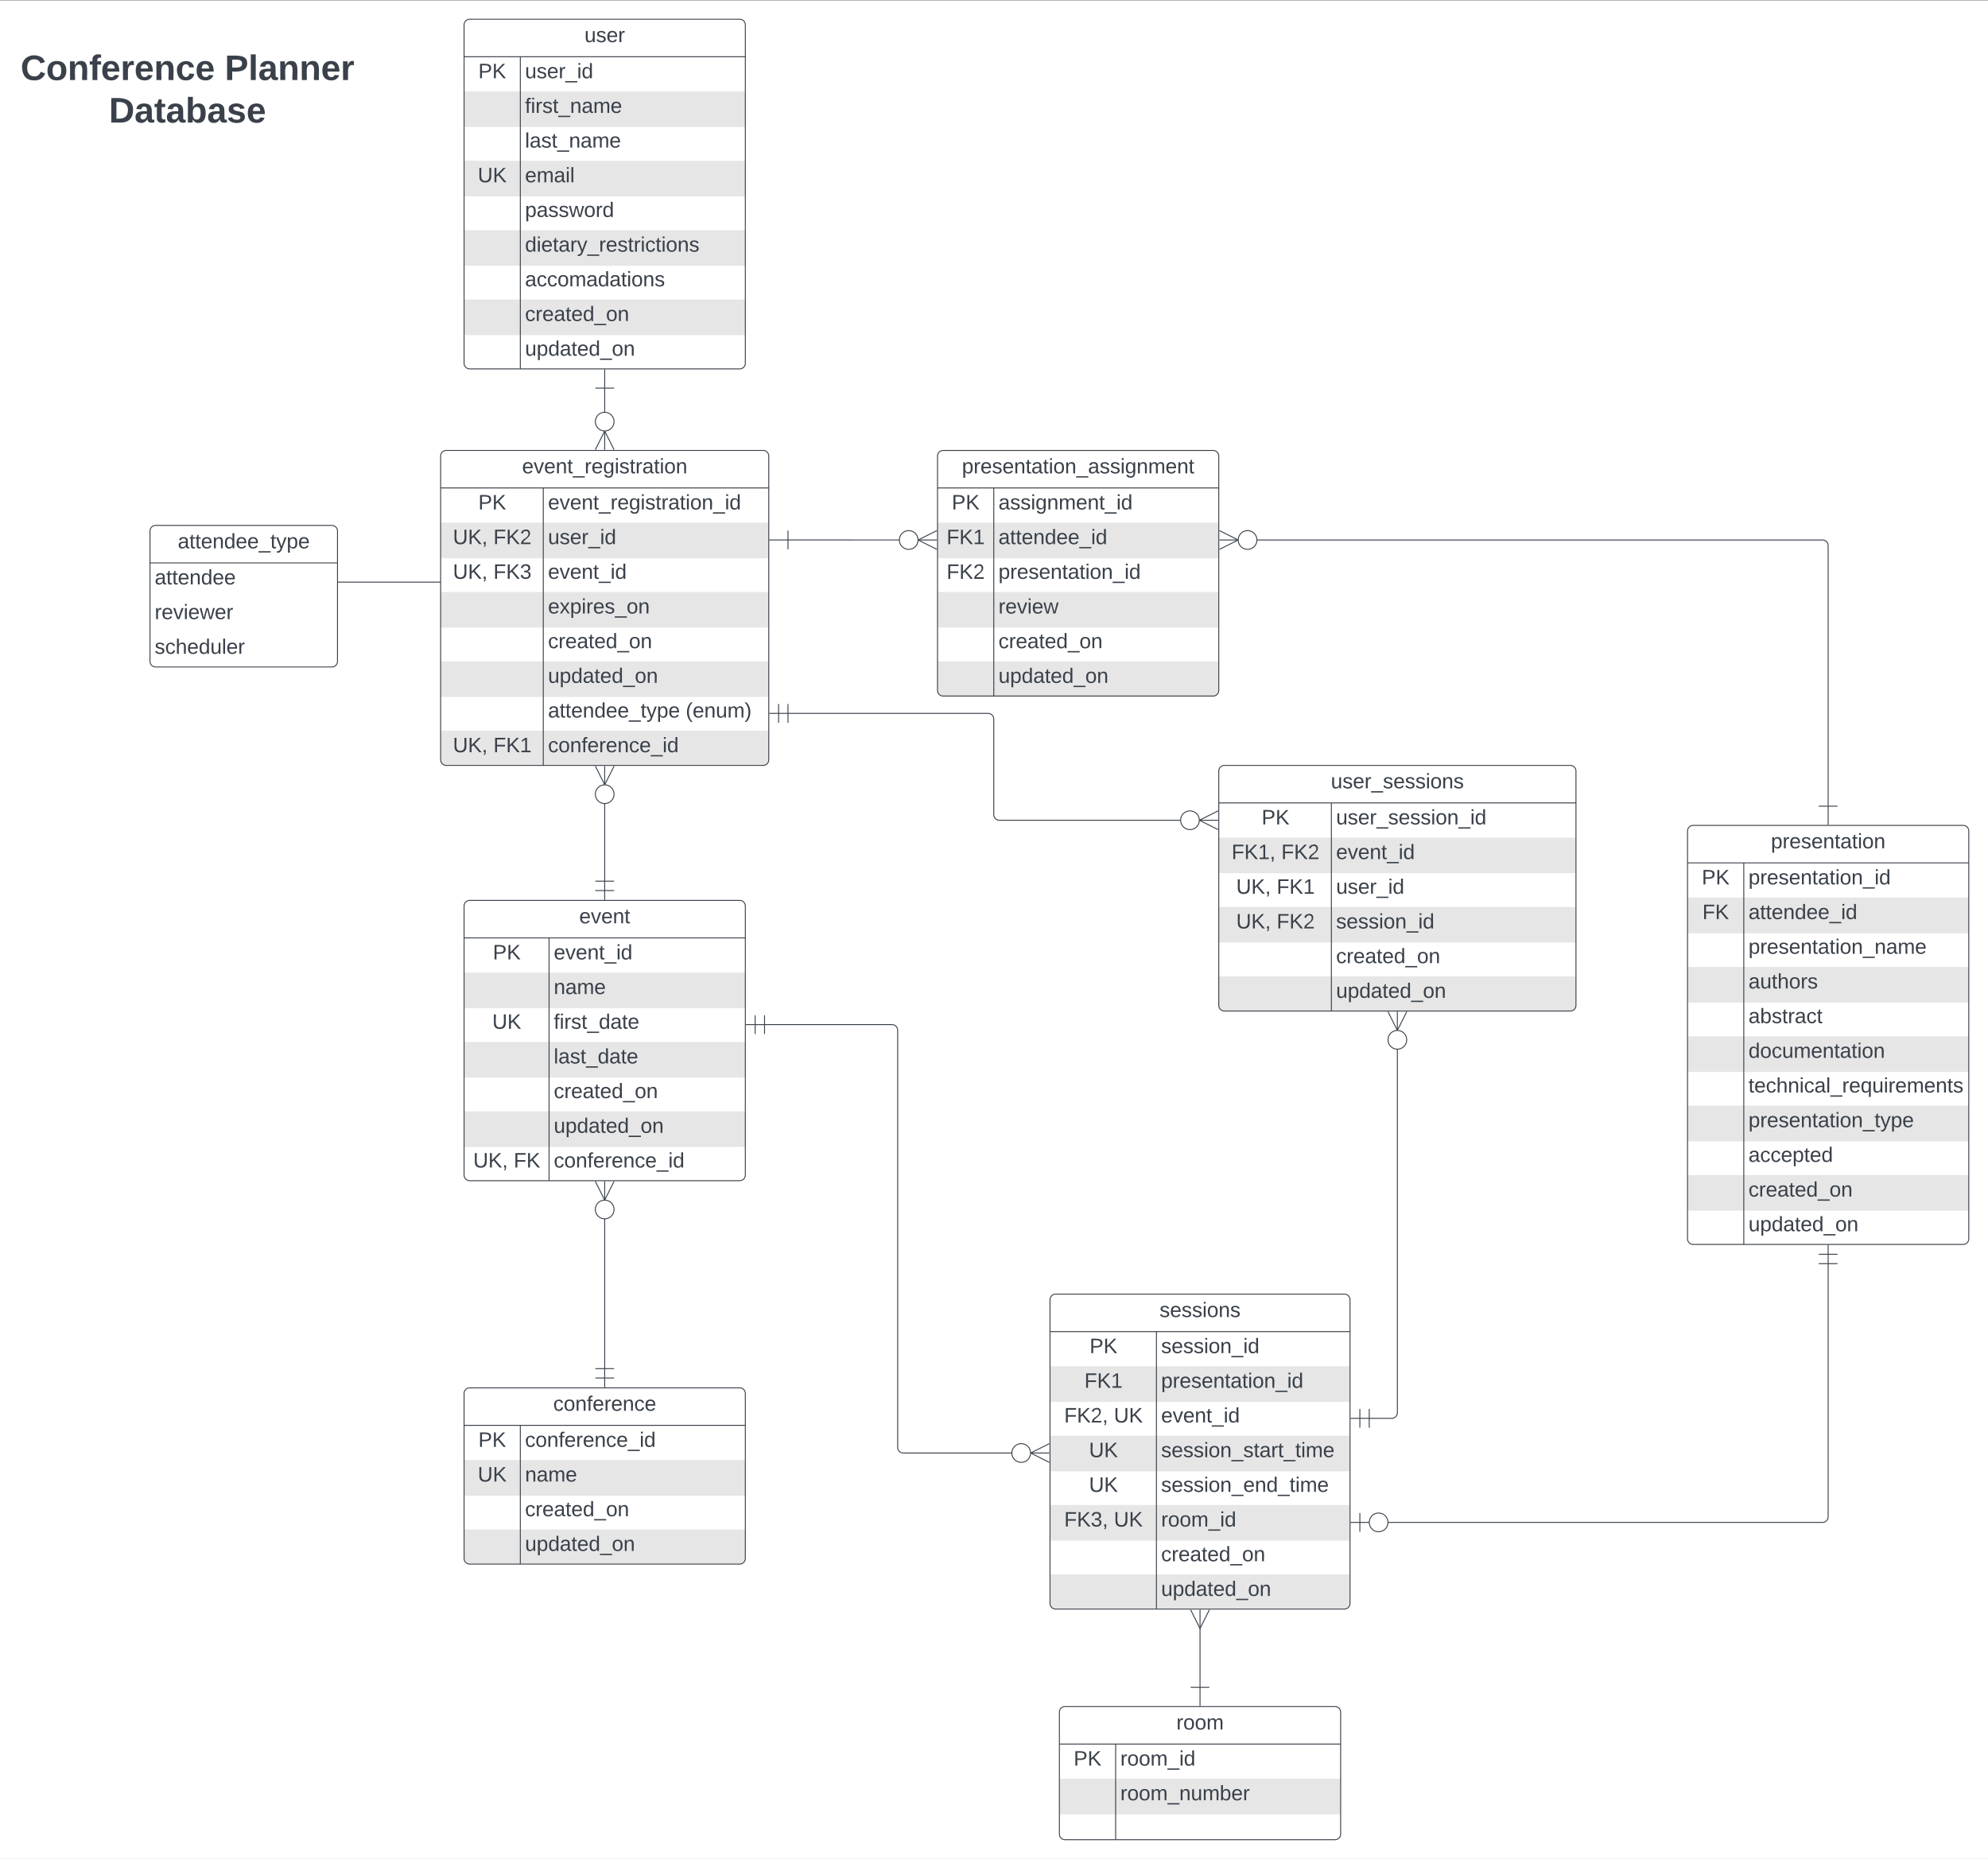 <svg xmlns="http://www.w3.org/2000/svg" xmlns:xlink="http://www.w3.org/1999/xlink" xmlns:lucid="lucid" width="2120.5" height="1983"><rect width="100%" height="100%" fill="#808080" stroke="none"/><g transform="translate(-20 0.5)" lucid:page-tab-id="0_0"><path d="M0 0h3456v2656H0z" fill="#fff"/><path d="M40 40h360v120H40z" fill="none"/><use xlink:href="#a" transform="matrix(1,0,0,1,40,40) translate(1.972 44.889)"/><use xlink:href="#b" transform="matrix(1,0,0,1,40,40) translate(219.719 44.889)"/><use xlink:href="#c" transform="matrix(1,0,0,1,40,40) translate(96.207 90.222)"/><path d="M515 26a6 6 0 0 1 6-6h288a6 6 0 0 1 6 6v361a6 6 0 0 1-6 6H521a6 6 0 0 1-6-6z" fill="#fff"/><path d="M515 97v38h300V97M515 171v38h300v-38M515 245v38h300v-38M515 319v38h300v-38" fill="#e6e6e6"/><path d="M515 26a6 6 0 0 1 6-6h288a6 6 0 0 1 6 6v361a6 6 0 0 1-6 6H521a6 6 0 0 1-6-6zM515 60h300M575 60v333" stroke="#3a414a" fill="none"/><use xlink:href="#d" transform="matrix(1,0,0,1,525,20) translate(118.426 24.444)"/><use xlink:href="#e" transform="matrix(1,0,0,1,520,62.5) translate(10.185 20.444)"/><use xlink:href="#f" transform="matrix(1,0,0,1,580,62.5) translate(0 20.444)"/><use xlink:href="#g" transform="matrix(1,0,0,1,580,99.5) translate(0 20.444)"/><use xlink:href="#h" transform="matrix(1,0,0,1,580,136.5) translate(0 20.444)"/><use xlink:href="#i" transform="matrix(1,0,0,1,520,173.5) translate(9.599 20.444)"/><use xlink:href="#j" transform="matrix(1,0,0,1,580,173.5) translate(0 20.444)"/><use xlink:href="#k" transform="matrix(1,0,0,1,580,210.5) translate(0 20.444)"/><use xlink:href="#l" transform="matrix(1,0,0,1,580,247.5) translate(0 20.444)"/><use xlink:href="#m" transform="matrix(1,0,0,1,580,284.5) translate(0 20.444)"/><use xlink:href="#n" transform="matrix(1,0,0,1,580,321.5) translate(0 20.444)"/><use xlink:href="#o" transform="matrix(1,0,0,1,580,358.5) translate(0 20.444)"/><path d="M1820 886a6 6 0 0 1 6-6h288a6 6 0 0 1 6 6v435a6 6 0 0 1-6 6h-288a6 6 0 0 1-6-6z" fill="#fff"/><path d="M1820 957v38h300v-38M1820 1031v38h300v-38M1820 1105v38h300v-38M1820 1179v38h300v-38M1820 1253v38h300v-38" fill="#e6e6e6"/><path d="M1820 886a6 6 0 0 1 6-6h288a6 6 0 0 1 6 6v435a6 6 0 0 1-6 6h-288a6 6 0 0 1-6-6zM1820 920h300M1880 920v407" stroke="#3a414a" fill="none"/><use xlink:href="#p" transform="matrix(1,0,0,1,1830,880) translate(78.951 24.444)"/><use xlink:href="#e" transform="matrix(1,0,0,1,1825,922.5) translate(10.185 20.444)"/><use xlink:href="#q" transform="matrix(1,0,0,1,1885,922.5) translate(0 20.444)"/><use xlink:href="#r" transform="matrix(1,0,0,1,1825,959.5) translate(10.833 20.444)"/><use xlink:href="#s" transform="matrix(1,0,0,1,1885,959.5) translate(0 20.444)"/><use xlink:href="#t" transform="matrix(1,0,0,1,1885,996.5) translate(0 20.444)"/><use xlink:href="#u" transform="matrix(1,0,0,1,1885,1033.5) translate(0 20.444)"/><use xlink:href="#v" transform="matrix(1,0,0,1,1885,1070.5) translate(0 20.444)"/><use xlink:href="#w" transform="matrix(1,0,0,1,1885,1107.5) translate(0 20.444)"/><use xlink:href="#x" transform="matrix(1,0,0,1,1885,1144.5) translate(0 20.444)"/><use xlink:href="#y" transform="matrix(1,0,0,1,1885,1181.5) translate(0 20.444)"/><use xlink:href="#z" transform="matrix(1,0,0,1,1885,1218.5) translate(0 20.444)"/><use xlink:href="#n" transform="matrix(1,0,0,1,1885,1255.5) translate(0 20.444)"/><use xlink:href="#o" transform="matrix(1,0,0,1,1885,1292.5) translate(0 20.444)"/><path d="M1020 486.03a6 6 0 0 1 6-6h288a6 6 0 0 1 6 6v250a6 6 0 0 1-6 6h-288a6 6 0 0 1-6-6z" fill="#fff"/><path d="M1020 557.03v38h300v-38M1020 631.03v38h300v-38M1020 705.03v31a6 6 0 0 0 6 6h288a6 6 0 0 0 6-6v-31" fill="#e6e6e6"/><path d="M1020 486.03a6 6 0 0 1 6-6h288a6 6 0 0 1 6 6v250a6 6 0 0 1-6 6h-288a6 6 0 0 1-6-6zM1020 520.03h300M1080 520.03v222" stroke="#3a414a" fill="none"/><use xlink:href="#A" transform="matrix(1,0,0,1,1030,480.034) translate(16.049 24.444)"/><use xlink:href="#e" transform="matrix(1,0,0,1,1025,522.534) translate(10.185 20.444)"/><use xlink:href="#B" transform="matrix(1,0,0,1,1085,522.534) translate(0 20.444)"/><use xlink:href="#C" transform="matrix(1,0,0,1,1025,559.534) translate(4.66 20.444)"/><use xlink:href="#s" transform="matrix(1,0,0,1,1085,559.534) translate(0 20.444)"/><use xlink:href="#D" transform="matrix(1,0,0,1,1025,596.534) translate(4.66 20.444)"/><use xlink:href="#q" transform="matrix(1,0,0,1,1085,596.534) translate(0 20.444)"/><use xlink:href="#E" transform="matrix(1,0,0,1,1085,633.534) translate(0 20.444)"/><use xlink:href="#n" transform="matrix(1,0,0,1,1085,670.534) translate(0 20.444)"/><use xlink:href="#o" transform="matrix(1,0,0,1,1085,707.534) translate(0 20.444)"/><path d="M860.5 575.5h69.48a.02.02 0 0 1 .02.02.02.02 0 0 0 .02 0H980" stroke="#3a414a" fill="none"/><path d="M860.5 585.5v-20M840.5 575.5h20" stroke="#3a414a" fill="#fff"/><path d="M1019.28 585.53l-20-10 20-10" stroke="#3a414a" fill="#fff" fill-opacity="0"/><path d="M1019.28 575.53h-20M999.28 575.53c0 5.53-4.48 10-10 10-5.53 0-10-4.47-10-10 0-5.52 4.47-10 10-10 5.52 0 10 4.48 10 10" stroke="#3a414a" fill="#fff"/><path d="M1970 859.5V581.53a6 6 0 0 0-6-6h-604" stroke="#3a414a" fill="none"/><path d="M1980 859.5h-20M1970 879.5v-20" stroke="#3a414a" fill="#fff"/><path d="M1320.72 565.53l20 10-20 10" stroke="#3a414a" fill="#fff" fill-opacity="0"/><path d="M1320.72 575.53h20M1360.72 575.53c0 5.53-4.47 10-10 10-5.52 0-10-4.47-10-10 0-5.52 4.48-10 10-10 5.53 0 10 4.48 10 10" stroke="#3a414a" fill="#fff"/><path d="M1140 1386a6 6 0 0 1 6-6h308a6 6 0 0 1 6 6v324a6 6 0 0 1-6 6h-308a6 6 0 0 1-6-6z" fill="#fff"/><path d="M1140 1457v38h320v-38M1140 1531v38h320v-38M1140 1605v38h320v-38M1140 1679v31a6 6 0 0 0 6 6h308a6 6 0 0 0 6-6v-31" fill="#e6e6e6"/><path d="M1140 1386a6 6 0 0 1 6-6h308a6 6 0 0 1 6 6v324a6 6 0 0 1-6 6h-308a6 6 0 0 1-6-6zM1140 1420h320M1253.5 1420v296" stroke="#3a414a" fill="none"/><use xlink:href="#F" transform="matrix(1,0,0,1,1150,1380) translate(106.821 24.444)"/><use xlink:href="#G" transform="matrix(1,0,0,1,1145,1422.5) translate(37.185 20.444)"/><use xlink:href="#H" transform="matrix(1,0,0,1,1258.494,1422.5) translate(0 20.444)"/><use xlink:href="#I" transform="matrix(1,0,0,1,1145,1459.5) translate(31.66 20.444)"/><use xlink:href="#q" transform="matrix(1,0,0,1,1258.494,1459.5) translate(0 20.444)"/><use xlink:href="#J" transform="matrix(1,0,0,1,1145,1496.5) translate(10.086 20.444)"/><use xlink:href="#K" transform="matrix(1,0,0,1,1145,1496.5) translate(63.111 20.444)"/><use xlink:href="#L" transform="matrix(1,0,0,1,1258.494,1496.5) translate(0 20.444)"/><use xlink:href="#M" transform="matrix(1,0,0,1,1145,1533.5) translate(36.599 20.444)"/><use xlink:href="#N" transform="matrix(1,0,0,1,1258.494,1533.5) translate(0 20.444)"/><use xlink:href="#M" transform="matrix(1,0,0,1,1145,1570.5) translate(36.599 20.444)"/><use xlink:href="#O" transform="matrix(1,0,0,1,1258.494,1570.5) translate(0 20.444)"/><use xlink:href="#P" transform="matrix(1,0,0,1,1145,1607.5) translate(10.086 20.444)"/><use xlink:href="#K" transform="matrix(1,0,0,1,1145,1607.5) translate(63.111 20.444)"/><use xlink:href="#Q" transform="matrix(1,0,0,1,1258.494,1607.5) translate(0 20.444)"/><use xlink:href="#n" transform="matrix(1,0,0,1,1258.494,1644.5) translate(0 20.444)"/><use xlink:href="#o" transform="matrix(1,0,0,1,1258.494,1681.5) translate(0 20.444)"/><path d="M515 966a6 6 0 0 1 6-6h288a6 6 0 0 1 6 6v287a6 6 0 0 1-6 6H521a6 6 0 0 1-6-6z" fill="#fff"/><path d="M515 1037v38h300v-38M515 1111v38h300v-38M515 1185v38h300v-38" fill="#e6e6e6"/><path d="M515 966a6 6 0 0 1 6-6h288a6 6 0 0 1 6 6v287a6 6 0 0 1-6 6H521a6 6 0 0 1-6-6zM515 1000h300M605.67 1000v259" stroke="#3a414a" fill="none"/><use xlink:href="#R" transform="matrix(1,0,0,1,525,960) translate(112.84 24.444)"/><use xlink:href="#e" transform="matrix(1,0,0,1,520,1002.5) translate(25.685 20.444)"/><use xlink:href="#L" transform="matrix(1,0,0,1,610.667,1002.5) translate(0 20.444)"/><use xlink:href="#S" transform="matrix(1,0,0,1,610.667,1039.5) translate(0 20.444)"/><use xlink:href="#M" transform="matrix(1,0,0,1,520,1076.5) translate(25.099 20.444)"/><use xlink:href="#T" transform="matrix(1,0,0,1,610.667,1076.5) translate(0 20.444)"/><use xlink:href="#U" transform="matrix(1,0,0,1,610.667,1113.5) translate(0 20.444)"/><use xlink:href="#V" transform="matrix(1,0,0,1,610.667,1150.5) translate(0 20.444)"/><use xlink:href="#W" transform="matrix(1,0,0,1,610.667,1187.5) translate(0 20.444)"/><use xlink:href="#X" transform="matrix(1,0,0,1,520,1224.5) translate(4.759 20.444)"/><use xlink:href="#Y" transform="matrix(1,0,0,1,520,1224.5) translate(47.907 20.444)"/><use xlink:href="#Z" transform="matrix(1,0,0,1,610.667,1224.5) translate(0 20.444)"/><path d="M490 486a6 6 0 0 1 6-6h338a6 6 0 0 1 6 6v324a6 6 0 0 1-6 6H496a6 6 0 0 1-6-6z" fill="#fff"/><path d="M490 557v38h350v-38M490 631v38h350v-38M490 705v38h350v-38M490 779v31a6 6 0 0 0 6 6h338a6 6 0 0 0 6-6v-31" fill="#e6e6e6"/><path d="M490 486a6 6 0 0 1 6-6h338a6 6 0 0 1 6 6v324a6 6 0 0 1-6 6H496a6 6 0 0 1-6-6zM490 520h350M599.5 520v296" stroke="#3a414a" fill="none"/><use xlink:href="#aa" transform="matrix(1,0,0,1,500,480) translate(76.852 24.444)"/><use xlink:href="#e" transform="matrix(1,0,0,1,495,522.5) translate(35.185 20.444)"/><use xlink:href="#ab" transform="matrix(1,0,0,1,604.508,522.5) translate(0 20.444)"/><use xlink:href="#X" transform="matrix(1,0,0,1,495,559.5) translate(8.086 20.444)"/><use xlink:href="#ac" transform="matrix(1,0,0,1,495,559.5) translate(51.235 20.444)"/><use xlink:href="#f" transform="matrix(1,0,0,1,604.508,559.5) translate(0 20.444)"/><use xlink:href="#X" transform="matrix(1,0,0,1,495,596.5) translate(8.086 20.444)"/><use xlink:href="#ad" transform="matrix(1,0,0,1,495,596.5) translate(51.235 20.444)"/><use xlink:href="#L" transform="matrix(1,0,0,1,604.508,596.5) translate(0 20.444)"/><use xlink:href="#ae" transform="matrix(1,0,0,1,604.508,633.5) translate(0 20.444)"/><use xlink:href="#V" transform="matrix(1,0,0,1,604.508,670.5) translate(0 20.444)"/><use xlink:href="#W" transform="matrix(1,0,0,1,604.508,707.5) translate(0 20.444)"/><use xlink:href="#af" transform="matrix(1,0,0,1,604.508,744.5) translate(0 20.444)"/><use xlink:href="#ag" transform="matrix(1,0,0,1,604.508,744.5) translate(146.914 20.444)"/><use xlink:href="#X" transform="matrix(1,0,0,1,495,781.5) translate(8.086 20.444)"/><use xlink:href="#ah" transform="matrix(1,0,0,1,495,781.5) translate(51.235 20.444)"/><use xlink:href="#Z" transform="matrix(1,0,0,1,604.508,781.5) translate(0 20.444)"/><path d="M1500 1623.5h464a6 6 0 0 0 6-6v-270" stroke="#3a414a" fill="none"/><path d="M1470.5 1633.5v-20M1460.5 1623.5h20M1500.5 1623.5c0 5.52-4.48 10-10 10s-10-4.48-10-10 4.48-10 10-10 10 4.48 10 10M1960 1337.5h20M1970 1327.5v20M1960 1347.5h20" stroke="#3a414a" fill="#fff"/><path d="M665 939.5V856" stroke="#3a414a" fill="none"/><path d="M675 949.5h-20M665 959.5v-20M675 939.5h-20" stroke="#3a414a" fill="#fff"/><path d="M675 816.72l-10 20-10-20" stroke="#3a414a" fill="#fff" fill-opacity="0"/><path d="M665 816.72v20M675 846.72c0 5.53-4.48 10-10 10s-10-4.47-10-10c0-5.52 4.48-10 10-10s10 4.48 10 10" stroke="#3a414a" fill="#fff"/><path d="M665 413.5V440" stroke="#3a414a" fill="none"/><path d="M655 413.5h20M665 393.5v20" stroke="#3a414a" fill="#fff"/><path d="M655 479.28l10-20 10 20" stroke="#3a414a" fill="#fff" fill-opacity="0"/><path d="M665 479.28v-20M675 449.28c0 5.52-4.48 10-10 10s-10-4.48-10-10c0-5.53 4.48-10 10-10s10 4.47 10 10" stroke="#3a414a" fill="#fff"/><path d="M835.5 1092.5h136a6 6 0 0 1 6 6v445a6 6 0 0 0 6 6H1100" stroke="#3a414a" fill="none"/><path d="M825.5 1102.5v-20M815.5 1092.5h20M835.5 1102.5v-20" stroke="#3a414a" fill="#fff"/><path d="M1139.28 1559.5l-20-10 20-10" stroke="#3a414a" fill="#fff" fill-opacity="0"/><path d="M1139.28 1549.5h-20M1119.28 1549.5c0 5.52-4.48 10-10 10-5.53 0-10-4.48-10-10s4.47-10 10-10c5.52 0 10 4.48 10 10" stroke="#3a414a" fill="#fff"/><path d="M1320 822a6 6 0 0 1 6-6h369a6 6 0 0 1 6 6v250a6 6 0 0 1-6 6h-369a6 6 0 0 1-6-6z" fill="#fff"/><path d="M1320 893v38h381v-38M1320 967v38h381v-38M1320 1041v31a6 6 0 0 0 6 6h369a6 6 0 0 0 6-6v-31" fill="#e6e6e6"/><path d="M1320 822a6 6 0 0 1 6-6h369a6 6 0 0 1 6 6v250a6 6 0 0 1-6 6h-369a6 6 0 0 1-6-6zM1320 856h381M1440.12 856v222" stroke="#3a414a" fill="none"/><use xlink:href="#ai" transform="matrix(1,0,0,1,1330,816) translate(109.574 24.444)"/><use xlink:href="#e" transform="matrix(1,0,0,1,1325,858.5) translate(40.685 20.444)"/><use xlink:href="#aj" transform="matrix(1,0,0,1,1445.12,858.5) translate(0 20.444)"/><use xlink:href="#ak" transform="matrix(1,0,0,1,1325,895.5) translate(8.648 20.444)"/><use xlink:href="#ac" transform="matrix(1,0,0,1,1325,895.5) translate(61.673 20.444)"/><use xlink:href="#L" transform="matrix(1,0,0,1,1445.12,895.5) translate(0 20.444)"/><use xlink:href="#X" transform="matrix(1,0,0,1,1325,932.5) translate(13.586 20.444)"/><use xlink:href="#ah" transform="matrix(1,0,0,1,1325,932.5) translate(56.735 20.444)"/><use xlink:href="#f" transform="matrix(1,0,0,1,1445.12,932.5) translate(0 20.444)"/><use xlink:href="#X" transform="matrix(1,0,0,1,1325,969.5) translate(13.586 20.444)"/><use xlink:href="#ac" transform="matrix(1,0,0,1,1325,969.5) translate(56.735 20.444)"/><use xlink:href="#H" transform="matrix(1,0,0,1,1445.12,969.5) translate(0 20.444)"/><use xlink:href="#n" transform="matrix(1,0,0,1,1445.12,1006.5) translate(0 20.444)"/><use xlink:href="#o" transform="matrix(1,0,0,1,1445.12,1043.5) translate(0 20.444)"/><path d="M515 1486a6 6 0 0 1 6-6h288a6 6 0 0 1 6 6v176a6 6 0 0 1-6 6H521a6 6 0 0 1-6-6z" fill="#fff"/><path d="M515 1557v38h300v-38M515 1631v31a6 6 0 0 0 6 6h288a6 6 0 0 0 6-6v-31" fill="#e6e6e6"/><path d="M515 1486a6 6 0 0 1 6-6h288a6 6 0 0 1 6 6v176a6 6 0 0 1-6 6H521a6 6 0 0 1-6-6zM515 1520h300M575 1520v148" stroke="#3a414a" fill="none"/><use xlink:href="#al" transform="matrix(1,0,0,1,525,1480) translate(85.093 24.444)"/><use xlink:href="#G" transform="matrix(1,0,0,1,520,1522.5) translate(10.185 20.444)"/><use xlink:href="#Z" transform="matrix(1,0,0,1,580,1522.5) translate(0 20.444)"/><use xlink:href="#M" transform="matrix(1,0,0,1,520,1559.5) translate(9.599 20.444)"/><use xlink:href="#am" transform="matrix(1,0,0,1,580,1559.5) translate(0 20.444)"/><use xlink:href="#n" transform="matrix(1,0,0,1,580,1596.5) translate(0 20.444)"/><use xlink:href="#o" transform="matrix(1,0,0,1,580,1633.5) translate(0 20.444)"/><path d="M665 1459.5V1299" stroke="#3a414a" fill="none"/><path d="M675 1469.5h-20M665 1479.5v-20M675 1459.5h-20" stroke="#3a414a" fill="#fff"/><path d="M675 1259.72l-10 20-10-20" stroke="#3a414a" fill="#fff" fill-opacity="0"/><path d="M665 1259.72v20M675 1289.72c0 5.53-4.48 10-10 10s-10-4.47-10-10c0-5.52 4.48-10 10-10s10 4.48 10 10" stroke="#3a414a" fill="#fff"/><path d="M1150 1826a6 6 0 0 1 6-6h288a6 6 0 0 1 6 6v130a6 6 0 0 1-6 6h-288a6 6 0 0 1-6-6z" fill="#fff"/><path d="M1150 1897v38h300v-38" fill="#e6e6e6"/><path d="M1150 1826a6 6 0 0 1 6-6h288a6 6 0 0 1 6 6v130a6 6 0 0 1-6 6h-288a6 6 0 0 1-6-6zM1150 1860h300M1210 1860v102" stroke="#3a414a" fill="none"/><use xlink:href="#an" transform="matrix(1,0,0,1,1160,1820) translate(114.753 24.444)"/><use xlink:href="#G" transform="matrix(1,0,0,1,1155,1862.5) translate(10.185 20.444)"/><use xlink:href="#Q" transform="matrix(1,0,0,1,1215,1862.5) translate(0 20.444)"/><use xlink:href="#ao" transform="matrix(1,0,0,1,1215,1899.5) translate(0 20.444)"/><path d="M1300 1799.5v-63.6" stroke="#3a414a" fill="none"/><path d="M1310 1799.5h-20M1300 1819.5v-20" stroke="#3a414a" fill="#fff"/><path d="M1310 1716.72l-10 20-10-20" stroke="#3a414a" fill="#fff" fill-opacity="0"/><path d="M1300 1716.72v20" stroke="#3a414a" fill="#fff"/><path d="M1280 874.5h-194a6 6 0 0 1-6-6v-102a6 6 0 0 0-6-6H860.5" stroke="#3a414a" fill="none"/><path d="M1319.28 884.5l-20-10 20-10" stroke="#3a414a" fill="#fff" fill-opacity="0"/><path d="M1319.28 874.5h-20M1299.28 874.5c0 5.52-4.48 10-10 10-5.53 0-10-4.48-10-10s4.47-10 10-10c5.52 0 10 4.48 10 10M850.5 770.5v-20M840.5 760.5h20M860.5 770.5v-20" stroke="#3a414a" fill="#fff"/><path d="M1480.5 1512.5h24a6 6 0 0 0 6-6V1118" stroke="#3a414a" fill="none"/><path d="M1470.5 1522.5v-20M1460.5 1512.5h20M1480.5 1522.5v-20" stroke="#3a414a" fill="#fff"/><path d="M1520.5 1078.72l-10 20-10-20" stroke="#3a414a" fill="#fff" fill-opacity="0"/><path d="M1510.5 1078.72v20M1520.5 1108.72c0 5.53-4.48 10-10 10s-10-4.47-10-10c0-5.52 4.48-10 10-10s10 4.48 10 10" stroke="#3a414a" fill="#fff"/><path d="M180 566a6 6 0 0 1 6-6h188a6 6 0 0 1 6 6v139a6 6 0 0 1-6 6H186a6 6 0 0 1-6-6z" fill="#fff"/><path d="M180 566a6 6 0 0 1 6-6h188a6 6 0 0 1 6 6v139a6 6 0 0 1-6 6H186a6 6 0 0 1-6-6zM180 600h200" stroke="#3a414a" fill="none"/><g><use xlink:href="#ap" transform="matrix(1,0,0,1,190,560) translate(19.63 24.444)"/></g><g><use xlink:href="#aq" transform="matrix(1,0,0,1,185,602.5) translate(0 20.444)"/></g><g><use xlink:href="#ar" transform="matrix(1,0,0,1,185,639.5) translate(0 20.444)"/></g><g><use xlink:href="#as" transform="matrix(1,0,0,1,185,676.5) translate(0 20.444)"/></g><path d="M380.25 620.5a.25.25 0 0 1 .25-.25h109a.25.25 0 0 1 .25.25.25.25 0 0 1-.25.25h-109a.25.25 0 0 1-.25-.25z" stroke="#3a414a" stroke-width=".5" fill="none"/><defs><path fill="#3a414a" d="M67-125c0 53 21 87 73 88 37 1 54-22 65-47l45 17C233-25 199 4 140 4 58 4 20-42 15-125 8-235 124-281 211-232c18 10 29 29 36 50l-46 12c-8-25-30-41-62-41-52 0-71 34-72 86" id="at"/><path fill="#3a414a" d="M110-194c64 0 96 36 96 99 0 64-35 99-97 99-61 0-95-36-95-99 0-62 34-99 96-99zm-1 164c35 0 45-28 45-65 0-40-10-65-43-65-34 0-45 26-45 65 0 36 10 65 43 65" id="au"/><path fill="#3a414a" d="M135-194c87-1 58 113 63 194h-50c-7-57 23-157-34-157-59 0-34 97-39 157H25l-1-190h47c2 12-1 28 3 38 12-26 28-41 61-42" id="av"/><path fill="#3a414a" d="M121-226c-27-7-43 5-38 36h38v33H83V0H34v-157H6v-33h28c-9-59 32-81 87-68v32" id="aw"/><path fill="#3a414a" d="M185-48c-13 30-37 53-82 52C43 2 14-33 14-96s30-98 90-98c62 0 83 45 84 108H66c0 31 8 55 39 56 18 0 30-7 34-22zm-45-69c5-46-57-63-70-21-2 6-4 13-4 21h74" id="ax"/><path fill="#3a414a" d="M135-150c-39-12-60 13-60 57V0H25l-1-190h47c2 13-1 29 3 40 6-28 27-53 61-41v41" id="ay"/><path fill="#3a414a" d="M190-63c-7 42-38 67-86 67-59 0-84-38-90-98-12-110 154-137 174-36l-49 2c-2-19-15-32-35-32-30 0-35 28-38 64-6 74 65 87 74 30" id="az"/><g id="a"><use transform="matrix(0.105,0,0,0.105,0,0)" xlink:href="#at"/><use transform="matrix(0.105,0,0,0.105,27.179,0)" xlink:href="#au"/><use transform="matrix(0.105,0,0,0.105,50.16,0)" xlink:href="#av"/><use transform="matrix(0.105,0,0,0.105,73.142,0)" xlink:href="#aw"/><use transform="matrix(0.105,0,0,0.105,85.63,0)" xlink:href="#ax"/><use transform="matrix(0.105,0,0,0.105,106.617,0)" xlink:href="#ay"/><use transform="matrix(0.105,0,0,0.105,121.309,0)" xlink:href="#ax"/><use transform="matrix(0.105,0,0,0.105,142.296,0)" xlink:href="#av"/><use transform="matrix(0.105,0,0,0.105,165.278,0)" xlink:href="#az"/><use transform="matrix(0.105,0,0,0.105,186.265,0)" xlink:href="#ax"/></g><path fill="#3a414a" d="M24-248c93 1 206-16 204 79-1 75-69 88-152 82V0H24v-248zm52 121c47 0 100 7 100-41 0-47-54-39-100-39v80" id="aA"/><path fill="#3a414a" d="M25 0v-261h50V0H25" id="aB"/><path fill="#3a414a" d="M133-34C117-15 103 5 69 4 32 3 11-16 11-54c-1-60 55-63 116-61 1-26-3-47-28-47-18 1-26 9-28 27l-52-2c7-38 36-58 82-57s74 22 75 68l1 82c-1 14 12 18 25 15v27c-30 8-71 5-69-32zm-48 3c29 0 43-24 42-57-32 0-66-3-65 30 0 17 8 27 23 27" id="aC"/><g id="b"><use transform="matrix(0.105,0,0,0.105,0,0)" xlink:href="#aA"/><use transform="matrix(0.105,0,0,0.105,25.185,0)" xlink:href="#aB"/><use transform="matrix(0.105,0,0,0.105,35.679,0)" xlink:href="#aC"/><use transform="matrix(0.105,0,0,0.105,56.667,0)" xlink:href="#av"/><use transform="matrix(0.105,0,0,0.105,79.648,0)" xlink:href="#av"/><use transform="matrix(0.105,0,0,0.105,102.63,0)" xlink:href="#ax"/><use transform="matrix(0.105,0,0,0.105,123.617,0)" xlink:href="#ay"/></g><path fill="#3a414a" d="M24-248c120-7 223 5 221 122C244-46 201 0 124 0H24v-248zM76-40c74 7 117-18 117-86 0-67-45-88-117-82v168" id="aD"/><path fill="#3a414a" d="M115-3C79 11 28 4 28-45v-112H4v-33h27l15-45h31v45h36v33H77v99c-1 23 16 31 38 25v30" id="aE"/><path fill="#3a414a" d="M135-194c52 0 70 43 70 98 0 56-19 99-73 100-30 1-46-15-58-35L72 0H24l1-261h50v104c11-23 29-37 60-37zM114-30c31 0 40-27 40-66 0-37-7-63-39-63s-41 28-41 65c0 36 8 64 40 64" id="aF"/><path fill="#3a414a" d="M137-138c1-29-70-34-71-4 15 46 118 7 119 86 1 83-164 76-172 9l43-7c4 19 20 25 44 25 33 8 57-30 24-41C81-84 22-81 20-136c-2-80 154-74 161-7" id="aG"/><g id="c"><use transform="matrix(0.105,0,0,0.105,0,0)" xlink:href="#aD"/><use transform="matrix(0.105,0,0,0.105,27.179,0)" xlink:href="#aC"/><use transform="matrix(0.105,0,0,0.105,48.167,0)" xlink:href="#aE"/><use transform="matrix(0.105,0,0,0.105,60.654,0)" xlink:href="#aC"/><use transform="matrix(0.105,0,0,0.105,81.642,0)" xlink:href="#aF"/><use transform="matrix(0.105,0,0,0.105,104.623,0)" xlink:href="#aC"/><use transform="matrix(0.105,0,0,0.105,125.611,0)" xlink:href="#aG"/><use transform="matrix(0.105,0,0,0.105,146.599,0)" xlink:href="#ax"/></g><path fill="#3a414a" d="M84 4C-5 8 30-112 23-190h32v120c0 31 7 50 39 49 72-2 45-101 50-169h31l1 190h-30c-1-10 1-25-2-33-11 22-28 36-60 37" id="aH"/><path fill="#3a414a" d="M135-143c-3-34-86-38-87 0 15 53 115 12 119 90S17 21 10-45l28-5c4 36 97 45 98 0-10-56-113-15-118-90-4-57 82-63 122-42 12 7 21 19 24 35" id="aI"/><path fill="#3a414a" d="M100-194c63 0 86 42 84 106H49c0 40 14 67 53 68 26 1 43-12 49-29l28 8c-11 28-37 45-77 45C44 4 14-33 15-96c1-61 26-98 85-98zm52 81c6-60-76-77-97-28-3 7-6 17-6 28h103" id="aJ"/><path fill="#3a414a" d="M114-163C36-179 61-72 57 0H25l-1-190h30c1 12-1 29 2 39 6-27 23-49 58-41v29" id="aK"/><g id="d"><use transform="matrix(0.062,0,0,0.062,0,0)" xlink:href="#aH"/><use transform="matrix(0.062,0,0,0.062,12.346,0)" xlink:href="#aI"/><use transform="matrix(0.062,0,0,0.062,23.457,0)" xlink:href="#aJ"/><use transform="matrix(0.062,0,0,0.062,35.802,0)" xlink:href="#aK"/></g><path fill="#3a414a" d="M30-248c87 1 191-15 191 75 0 78-77 80-158 76V0H30v-248zm33 125c57 0 124 11 124-50 0-59-68-47-124-48v98" id="aL"/><path fill="#3a414a" d="M194 0L95-120 63-95V0H30v-248h33v124l119-124h40L117-140 236 0h-42" id="aM"/><g id="e"><use transform="matrix(0.062,0,0,0.062,0,0)" xlink:href="#aL"/><use transform="matrix(0.062,0,0,0.062,14.815,0)" xlink:href="#aM"/></g><path fill="#3a414a" d="M-5 72V49h209v23H-5" id="aN"/><path fill="#3a414a" d="M24-231v-30h32v30H24zM24 0v-190h32V0H24" id="aO"/><path fill="#3a414a" d="M85-194c31 0 48 13 60 33l-1-100h32l1 261h-30c-2-10 0-23-3-31C134-8 116 4 85 4 32 4 16-35 15-94c0-66 23-100 70-100zm9 24c-40 0-46 34-46 75 0 40 6 74 45 74 42 0 51-32 51-76 0-42-9-74-50-73" id="aP"/><g id="f"><use transform="matrix(0.062,0,0,0.062,0,0)" xlink:href="#aH"/><use transform="matrix(0.062,0,0,0.062,12.346,0)" xlink:href="#aI"/><use transform="matrix(0.062,0,0,0.062,23.457,0)" xlink:href="#aJ"/><use transform="matrix(0.062,0,0,0.062,35.802,0)" xlink:href="#aK"/><use transform="matrix(0.062,0,0,0.062,43.148,0)" xlink:href="#aN"/><use transform="matrix(0.062,0,0,0.062,55.494,0)" xlink:href="#aO"/><use transform="matrix(0.062,0,0,0.062,60.37,0)" xlink:href="#aP"/></g><path fill="#3a414a" d="M101-234c-31-9-42 10-38 44h38v23H63V0H32v-167H5v-23h27c-7-52 17-82 69-68v24" id="aQ"/><path fill="#3a414a" d="M59-47c-2 24 18 29 38 22v24C64 9 27 4 27-40v-127H5v-23h24l9-43h21v43h35v23H59v120" id="aR"/><path fill="#3a414a" d="M117-194c89-4 53 116 60 194h-32v-121c0-31-8-49-39-48C34-167 62-67 57 0H25l-1-190h30c1 10-1 24 2 32 11-22 29-35 61-36" id="aS"/><path fill="#3a414a" d="M141-36C126-15 110 5 73 4 37 3 15-17 15-53c-1-64 63-63 125-63 3-35-9-54-41-54-24 1-41 7-42 31l-33-3c5-37 33-52 76-52 45 0 72 20 72 64v82c-1 20 7 32 28 27v20c-31 9-61-2-59-35zM48-53c0 20 12 33 32 33 41-3 63-29 60-74-43 2-92-5-92 41" id="aT"/><path fill="#3a414a" d="M210-169c-67 3-38 105-44 169h-31v-121c0-29-5-50-35-48C34-165 62-65 56 0H25l-1-190h30c1 10-1 24 2 32 10-44 99-50 107 0 11-21 27-35 58-36 85-2 47 119 55 194h-31v-121c0-29-5-49-35-48" id="aU"/><g id="g"><use transform="matrix(0.062,0,0,0.062,0,0)" xlink:href="#aQ"/><use transform="matrix(0.062,0,0,0.062,6.173,0)" xlink:href="#aO"/><use transform="matrix(0.062,0,0,0.062,11.049,0)" xlink:href="#aK"/><use transform="matrix(0.062,0,0,0.062,18.395,0)" xlink:href="#aI"/><use transform="matrix(0.062,0,0,0.062,29.506,0)" xlink:href="#aR"/><use transform="matrix(0.062,0,0,0.062,35.679,0)" xlink:href="#aN"/><use transform="matrix(0.062,0,0,0.062,48.025,0)" xlink:href="#aS"/><use transform="matrix(0.062,0,0,0.062,60.37,0)" xlink:href="#aT"/><use transform="matrix(0.062,0,0,0.062,72.716,0)" xlink:href="#aU"/><use transform="matrix(0.062,0,0,0.062,91.173,0)" xlink:href="#aJ"/></g><path fill="#3a414a" d="M24 0v-261h32V0H24" id="aV"/><g id="h"><use transform="matrix(0.062,0,0,0.062,0,0)" xlink:href="#aV"/><use transform="matrix(0.062,0,0,0.062,4.877,0)" xlink:href="#aT"/><use transform="matrix(0.062,0,0,0.062,17.222,0)" xlink:href="#aI"/><use transform="matrix(0.062,0,0,0.062,28.333,0)" xlink:href="#aR"/><use transform="matrix(0.062,0,0,0.062,34.506,0)" xlink:href="#aN"/><use transform="matrix(0.062,0,0,0.062,46.852,0)" xlink:href="#aS"/><use transform="matrix(0.062,0,0,0.062,59.198,0)" xlink:href="#aT"/><use transform="matrix(0.062,0,0,0.062,71.543,0)" xlink:href="#aU"/><use transform="matrix(0.062,0,0,0.062,90,0)" xlink:href="#aJ"/></g><path fill="#3a414a" d="M232-93c-1 65-40 97-104 97C67 4 28-28 28-90v-158h33c8 89-33 224 67 224 102 0 64-133 71-224h33v155" id="aW"/><g id="i"><use transform="matrix(0.062,0,0,0.062,0,0)" xlink:href="#aW"/><use transform="matrix(0.062,0,0,0.062,15.988,0)" xlink:href="#aM"/></g><g id="j"><use transform="matrix(0.062,0,0,0.062,0,0)" xlink:href="#aJ"/><use transform="matrix(0.062,0,0,0.062,12.346,0)" xlink:href="#aU"/><use transform="matrix(0.062,0,0,0.062,30.802,0)" xlink:href="#aT"/><use transform="matrix(0.062,0,0,0.062,43.148,0)" xlink:href="#aO"/><use transform="matrix(0.062,0,0,0.062,48.025,0)" xlink:href="#aV"/></g><path fill="#3a414a" d="M115-194c55 1 70 41 70 98S169 2 115 4C84 4 66-9 55-30l1 105H24l-1-265h31l2 30c10-21 28-34 59-34zm-8 174c40 0 45-34 45-75s-6-73-45-74c-42 0-51 32-51 76 0 43 10 73 51 73" id="aX"/><path fill="#3a414a" d="M206 0h-36l-40-164L89 0H53L-1-190h32L70-26l43-164h34l41 164 42-164h31" id="aY"/><path fill="#3a414a" d="M100-194c62-1 85 37 85 99 1 63-27 99-86 99S16-35 15-95c0-66 28-99 85-99zM99-20c44 1 53-31 53-75 0-43-8-75-51-75s-53 32-53 75 10 74 51 75" id="aZ"/><g id="k"><use transform="matrix(0.062,0,0,0.062,0,0)" xlink:href="#aX"/><use transform="matrix(0.062,0,0,0.062,12.346,0)" xlink:href="#aT"/><use transform="matrix(0.062,0,0,0.062,24.691,0)" xlink:href="#aI"/><use transform="matrix(0.062,0,0,0.062,35.802,0)" xlink:href="#aI"/><use transform="matrix(0.062,0,0,0.062,46.914,0)" xlink:href="#aY"/><use transform="matrix(0.062,0,0,0.062,62.901,0)" xlink:href="#aZ"/><use transform="matrix(0.062,0,0,0.062,75.247,0)" xlink:href="#aK"/><use transform="matrix(0.062,0,0,0.062,82.593,0)" xlink:href="#aP"/></g><path fill="#3a414a" d="M179-190L93 31C79 59 56 82 12 73V49c39 6 53-20 64-50L1-190h34L92-34l54-156h33" id="ba"/><path fill="#3a414a" d="M96-169c-40 0-48 33-48 73s9 75 48 75c24 0 41-14 43-38l32 2c-6 37-31 61-74 61-59 0-76-41-82-99-10-93 101-131 147-64 4 7 5 14 7 22l-32 3c-4-21-16-35-41-35" id="bb"/><g id="l"><use transform="matrix(0.062,0,0,0.062,0,0)" xlink:href="#aP"/><use transform="matrix(0.062,0,0,0.062,12.346,0)" xlink:href="#aO"/><use transform="matrix(0.062,0,0,0.062,17.222,0)" xlink:href="#aJ"/><use transform="matrix(0.062,0,0,0.062,29.568,0)" xlink:href="#aR"/><use transform="matrix(0.062,0,0,0.062,35.741,0)" xlink:href="#aT"/><use transform="matrix(0.062,0,0,0.062,48.086,0)" xlink:href="#aK"/><use transform="matrix(0.062,0,0,0.062,55.432,0)" xlink:href="#ba"/><use transform="matrix(0.062,0,0,0.062,66.543,0)" xlink:href="#aN"/><use transform="matrix(0.062,0,0,0.062,78.889,0)" xlink:href="#aK"/><use transform="matrix(0.062,0,0,0.062,86.235,0)" xlink:href="#aJ"/><use transform="matrix(0.062,0,0,0.062,98.58,0)" xlink:href="#aI"/><use transform="matrix(0.062,0,0,0.062,109.691,0)" xlink:href="#aR"/><use transform="matrix(0.062,0,0,0.062,115.864,0)" xlink:href="#aK"/><use transform="matrix(0.062,0,0,0.062,123.21,0)" xlink:href="#aO"/><use transform="matrix(0.062,0,0,0.062,128.086,0)" xlink:href="#bb"/><use transform="matrix(0.062,0,0,0.062,139.198,0)" xlink:href="#aR"/><use transform="matrix(0.062,0,0,0.062,145.37,0)" xlink:href="#aO"/><use transform="matrix(0.062,0,0,0.062,150.247,0)" xlink:href="#aZ"/><use transform="matrix(0.062,0,0,0.062,162.593,0)" xlink:href="#aS"/><use transform="matrix(0.062,0,0,0.062,174.938,0)" xlink:href="#aI"/></g><g id="m"><use transform="matrix(0.062,0,0,0.062,0,0)" xlink:href="#aT"/><use transform="matrix(0.062,0,0,0.062,12.346,0)" xlink:href="#bb"/><use transform="matrix(0.062,0,0,0.062,23.457,0)" xlink:href="#bb"/><use transform="matrix(0.062,0,0,0.062,34.568,0)" xlink:href="#aZ"/><use transform="matrix(0.062,0,0,0.062,46.914,0)" xlink:href="#aU"/><use transform="matrix(0.062,0,0,0.062,65.37,0)" xlink:href="#aT"/><use transform="matrix(0.062,0,0,0.062,77.716,0)" xlink:href="#aP"/><use transform="matrix(0.062,0,0,0.062,90.062,0)" xlink:href="#aT"/><use transform="matrix(0.062,0,0,0.062,102.407,0)" xlink:href="#aR"/><use transform="matrix(0.062,0,0,0.062,108.58,0)" xlink:href="#aO"/><use transform="matrix(0.062,0,0,0.062,113.457,0)" xlink:href="#aZ"/><use transform="matrix(0.062,0,0,0.062,125.802,0)" xlink:href="#aS"/><use transform="matrix(0.062,0,0,0.062,138.148,0)" xlink:href="#aI"/></g><g id="n"><use transform="matrix(0.062,0,0,0.062,0,0)" xlink:href="#bb"/><use transform="matrix(0.062,0,0,0.062,11.111,0)" xlink:href="#aK"/><use transform="matrix(0.062,0,0,0.062,18.457,0)" xlink:href="#aJ"/><use transform="matrix(0.062,0,0,0.062,30.802,0)" xlink:href="#aT"/><use transform="matrix(0.062,0,0,0.062,43.148,0)" xlink:href="#aR"/><use transform="matrix(0.062,0,0,0.062,49.321,0)" xlink:href="#aJ"/><use transform="matrix(0.062,0,0,0.062,61.667,0)" xlink:href="#aP"/><use transform="matrix(0.062,0,0,0.062,74.012,0)" xlink:href="#aN"/><use transform="matrix(0.062,0,0,0.062,86.358,0)" xlink:href="#aZ"/><use transform="matrix(0.062,0,0,0.062,98.704,0)" xlink:href="#aS"/></g><g id="o"><use transform="matrix(0.062,0,0,0.062,0,0)" xlink:href="#aH"/><use transform="matrix(0.062,0,0,0.062,12.346,0)" xlink:href="#aX"/><use transform="matrix(0.062,0,0,0.062,24.691,0)" xlink:href="#aP"/><use transform="matrix(0.062,0,0,0.062,37.037,0)" xlink:href="#aT"/><use transform="matrix(0.062,0,0,0.062,49.383,0)" xlink:href="#aR"/><use transform="matrix(0.062,0,0,0.062,55.556,0)" xlink:href="#aJ"/><use transform="matrix(0.062,0,0,0.062,67.901,0)" xlink:href="#aP"/><use transform="matrix(0.062,0,0,0.062,80.247,0)" xlink:href="#aN"/><use transform="matrix(0.062,0,0,0.062,92.593,0)" xlink:href="#aZ"/><use transform="matrix(0.062,0,0,0.062,104.938,0)" xlink:href="#aS"/></g><g id="p"><use transform="matrix(0.062,0,0,0.062,0,0)" xlink:href="#aX"/><use transform="matrix(0.062,0,0,0.062,12.346,0)" xlink:href="#aK"/><use transform="matrix(0.062,0,0,0.062,19.691,0)" xlink:href="#aJ"/><use transform="matrix(0.062,0,0,0.062,32.037,0)" xlink:href="#aI"/><use transform="matrix(0.062,0,0,0.062,43.148,0)" xlink:href="#aJ"/><use transform="matrix(0.062,0,0,0.062,55.494,0)" xlink:href="#aS"/><use transform="matrix(0.062,0,0,0.062,67.84,0)" xlink:href="#aR"/><use transform="matrix(0.062,0,0,0.062,74.012,0)" xlink:href="#aT"/><use transform="matrix(0.062,0,0,0.062,86.358,0)" xlink:href="#aR"/><use transform="matrix(0.062,0,0,0.062,92.531,0)" xlink:href="#aO"/><use transform="matrix(0.062,0,0,0.062,97.407,0)" xlink:href="#aZ"/><use transform="matrix(0.062,0,0,0.062,109.753,0)" xlink:href="#aS"/></g><g id="q"><use transform="matrix(0.062,0,0,0.062,0,0)" xlink:href="#aX"/><use transform="matrix(0.062,0,0,0.062,12.346,0)" xlink:href="#aK"/><use transform="matrix(0.062,0,0,0.062,19.691,0)" xlink:href="#aJ"/><use transform="matrix(0.062,0,0,0.062,32.037,0)" xlink:href="#aI"/><use transform="matrix(0.062,0,0,0.062,43.148,0)" xlink:href="#aJ"/><use transform="matrix(0.062,0,0,0.062,55.494,0)" xlink:href="#aS"/><use transform="matrix(0.062,0,0,0.062,67.84,0)" xlink:href="#aR"/><use transform="matrix(0.062,0,0,0.062,74.012,0)" xlink:href="#aT"/><use transform="matrix(0.062,0,0,0.062,86.358,0)" xlink:href="#aR"/><use transform="matrix(0.062,0,0,0.062,92.531,0)" xlink:href="#aO"/><use transform="matrix(0.062,0,0,0.062,97.407,0)" xlink:href="#aZ"/><use transform="matrix(0.062,0,0,0.062,109.753,0)" xlink:href="#aS"/><use transform="matrix(0.062,0,0,0.062,122.099,0)" xlink:href="#aN"/><use transform="matrix(0.062,0,0,0.062,134.444,0)" xlink:href="#aO"/><use transform="matrix(0.062,0,0,0.062,139.321,0)" xlink:href="#aP"/></g><path fill="#3a414a" d="M63-220v92h138v28H63V0H30v-248h175v28H63" id="bc"/><g id="r"><use transform="matrix(0.062,0,0,0.062,0,0)" xlink:href="#bc"/><use transform="matrix(0.062,0,0,0.062,13.519,0)" xlink:href="#aM"/></g><g id="s"><use transform="matrix(0.062,0,0,0.062,0,0)" xlink:href="#aT"/><use transform="matrix(0.062,0,0,0.062,12.346,0)" xlink:href="#aR"/><use transform="matrix(0.062,0,0,0.062,18.519,0)" xlink:href="#aR"/><use transform="matrix(0.062,0,0,0.062,24.691,0)" xlink:href="#aJ"/><use transform="matrix(0.062,0,0,0.062,37.037,0)" xlink:href="#aS"/><use transform="matrix(0.062,0,0,0.062,49.383,0)" xlink:href="#aP"/><use transform="matrix(0.062,0,0,0.062,61.728,0)" xlink:href="#aJ"/><use transform="matrix(0.062,0,0,0.062,74.074,0)" xlink:href="#aJ"/><use transform="matrix(0.062,0,0,0.062,86.42,0)" xlink:href="#aN"/><use transform="matrix(0.062,0,0,0.062,98.765,0)" xlink:href="#aO"/><use transform="matrix(0.062,0,0,0.062,103.642,0)" xlink:href="#aP"/></g><g id="t"><use transform="matrix(0.062,0,0,0.062,0,0)" xlink:href="#aX"/><use transform="matrix(0.062,0,0,0.062,12.346,0)" xlink:href="#aK"/><use transform="matrix(0.062,0,0,0.062,19.691,0)" xlink:href="#aJ"/><use transform="matrix(0.062,0,0,0.062,32.037,0)" xlink:href="#aI"/><use transform="matrix(0.062,0,0,0.062,43.148,0)" xlink:href="#aJ"/><use transform="matrix(0.062,0,0,0.062,55.494,0)" xlink:href="#aS"/><use transform="matrix(0.062,0,0,0.062,67.84,0)" xlink:href="#aR"/><use transform="matrix(0.062,0,0,0.062,74.012,0)" xlink:href="#aT"/><use transform="matrix(0.062,0,0,0.062,86.358,0)" xlink:href="#aR"/><use transform="matrix(0.062,0,0,0.062,92.531,0)" xlink:href="#aO"/><use transform="matrix(0.062,0,0,0.062,97.407,0)" xlink:href="#aZ"/><use transform="matrix(0.062,0,0,0.062,109.753,0)" xlink:href="#aS"/><use transform="matrix(0.062,0,0,0.062,122.099,0)" xlink:href="#aN"/><use transform="matrix(0.062,0,0,0.062,134.444,0)" xlink:href="#aS"/><use transform="matrix(0.062,0,0,0.062,146.79,0)" xlink:href="#aT"/><use transform="matrix(0.062,0,0,0.062,159.136,0)" xlink:href="#aU"/><use transform="matrix(0.062,0,0,0.062,177.593,0)" xlink:href="#aJ"/></g><path fill="#3a414a" d="M106-169C34-169 62-67 57 0H25v-261h32l-1 103c12-21 28-36 61-36 89 0 53 116 60 194h-32v-121c2-32-8-49-39-48" id="bd"/><g id="u"><use transform="matrix(0.062,0,0,0.062,0,0)" xlink:href="#aT"/><use transform="matrix(0.062,0,0,0.062,12.346,0)" xlink:href="#aH"/><use transform="matrix(0.062,0,0,0.062,24.691,0)" xlink:href="#aR"/><use transform="matrix(0.062,0,0,0.062,30.864,0)" xlink:href="#bd"/><use transform="matrix(0.062,0,0,0.062,43.21,0)" xlink:href="#aZ"/><use transform="matrix(0.062,0,0,0.062,55.556,0)" xlink:href="#aK"/><use transform="matrix(0.062,0,0,0.062,62.901,0)" xlink:href="#aI"/></g><path fill="#3a414a" d="M115-194c53 0 69 39 70 98 0 66-23 100-70 100C84 3 66-7 56-30L54 0H23l1-261h32v101c10-23 28-34 59-34zm-8 174c40 0 45-34 45-75 0-40-5-75-45-74-42 0-51 32-51 76 0 43 10 73 51 73" id="be"/><g id="v"><use transform="matrix(0.062,0,0,0.062,0,0)" xlink:href="#aT"/><use transform="matrix(0.062,0,0,0.062,12.346,0)" xlink:href="#be"/><use transform="matrix(0.062,0,0,0.062,24.691,0)" xlink:href="#aI"/><use transform="matrix(0.062,0,0,0.062,35.802,0)" xlink:href="#aR"/><use transform="matrix(0.062,0,0,0.062,41.975,0)" xlink:href="#aK"/><use transform="matrix(0.062,0,0,0.062,49.321,0)" xlink:href="#aT"/><use transform="matrix(0.062,0,0,0.062,61.667,0)" xlink:href="#bb"/><use transform="matrix(0.062,0,0,0.062,72.778,0)" xlink:href="#aR"/></g><g id="w"><use transform="matrix(0.062,0,0,0.062,0,0)" xlink:href="#aP"/><use transform="matrix(0.062,0,0,0.062,12.346,0)" xlink:href="#aZ"/><use transform="matrix(0.062,0,0,0.062,24.691,0)" xlink:href="#bb"/><use transform="matrix(0.062,0,0,0.062,35.802,0)" xlink:href="#aH"/><use transform="matrix(0.062,0,0,0.062,48.148,0)" xlink:href="#aU"/><use transform="matrix(0.062,0,0,0.062,66.605,0)" xlink:href="#aJ"/><use transform="matrix(0.062,0,0,0.062,78.951,0)" xlink:href="#aS"/><use transform="matrix(0.062,0,0,0.062,91.296,0)" xlink:href="#aR"/><use transform="matrix(0.062,0,0,0.062,97.469,0)" xlink:href="#aT"/><use transform="matrix(0.062,0,0,0.062,109.815,0)" xlink:href="#aR"/><use transform="matrix(0.062,0,0,0.062,115.988,0)" xlink:href="#aO"/><use transform="matrix(0.062,0,0,0.062,120.864,0)" xlink:href="#aZ"/><use transform="matrix(0.062,0,0,0.062,133.21,0)" xlink:href="#aS"/></g><path fill="#3a414a" d="M145-31C134-9 116 4 85 4 32 4 16-35 15-94c0-59 17-99 70-100 32-1 48 14 60 33 0-11-1-24 2-32h30l-1 268h-32zM93-21c41 0 51-33 51-76s-8-73-50-73c-40 0-46 35-46 75s5 74 45 74" id="bf"/><g id="x"><use transform="matrix(0.062,0,0,0.062,0,0)" xlink:href="#aR"/><use transform="matrix(0.062,0,0,0.062,6.173,0)" xlink:href="#aJ"/><use transform="matrix(0.062,0,0,0.062,18.519,0)" xlink:href="#bb"/><use transform="matrix(0.062,0,0,0.062,29.63,0)" xlink:href="#bd"/><use transform="matrix(0.062,0,0,0.062,41.975,0)" xlink:href="#aS"/><use transform="matrix(0.062,0,0,0.062,54.321,0)" xlink:href="#aO"/><use transform="matrix(0.062,0,0,0.062,59.198,0)" xlink:href="#bb"/><use transform="matrix(0.062,0,0,0.062,70.309,0)" xlink:href="#aT"/><use transform="matrix(0.062,0,0,0.062,82.654,0)" xlink:href="#aV"/><use transform="matrix(0.062,0,0,0.062,87.531,0)" xlink:href="#aN"/><use transform="matrix(0.062,0,0,0.062,99.877,0)" xlink:href="#aK"/><use transform="matrix(0.062,0,0,0.062,107.222,0)" xlink:href="#aJ"/><use transform="matrix(0.062,0,0,0.062,119.568,0)" xlink:href="#bf"/><use transform="matrix(0.062,0,0,0.062,131.914,0)" xlink:href="#aH"/><use transform="matrix(0.062,0,0,0.062,144.259,0)" xlink:href="#aO"/><use transform="matrix(0.062,0,0,0.062,149.136,0)" xlink:href="#aK"/><use transform="matrix(0.062,0,0,0.062,156.481,0)" xlink:href="#aJ"/><use transform="matrix(0.062,0,0,0.062,168.827,0)" xlink:href="#aU"/><use transform="matrix(0.062,0,0,0.062,187.284,0)" xlink:href="#aJ"/><use transform="matrix(0.062,0,0,0.062,199.63,0)" xlink:href="#aS"/><use transform="matrix(0.062,0,0,0.062,211.975,0)" xlink:href="#aR"/><use transform="matrix(0.062,0,0,0.062,218.148,0)" xlink:href="#aI"/></g><g id="y"><use transform="matrix(0.062,0,0,0.062,0,0)" xlink:href="#aX"/><use transform="matrix(0.062,0,0,0.062,12.346,0)" xlink:href="#aK"/><use transform="matrix(0.062,0,0,0.062,19.691,0)" xlink:href="#aJ"/><use transform="matrix(0.062,0,0,0.062,32.037,0)" xlink:href="#aI"/><use transform="matrix(0.062,0,0,0.062,43.148,0)" xlink:href="#aJ"/><use transform="matrix(0.062,0,0,0.062,55.494,0)" xlink:href="#aS"/><use transform="matrix(0.062,0,0,0.062,67.84,0)" xlink:href="#aR"/><use transform="matrix(0.062,0,0,0.062,74.012,0)" xlink:href="#aT"/><use transform="matrix(0.062,0,0,0.062,86.358,0)" xlink:href="#aR"/><use transform="matrix(0.062,0,0,0.062,92.531,0)" xlink:href="#aO"/><use transform="matrix(0.062,0,0,0.062,97.407,0)" xlink:href="#aZ"/><use transform="matrix(0.062,0,0,0.062,109.753,0)" xlink:href="#aS"/><use transform="matrix(0.062,0,0,0.062,122.099,0)" xlink:href="#aN"/><use transform="matrix(0.062,0,0,0.062,134.444,0)" xlink:href="#aR"/><use transform="matrix(0.062,0,0,0.062,140.617,0)" xlink:href="#ba"/><use transform="matrix(0.062,0,0,0.062,151.728,0)" xlink:href="#aX"/><use transform="matrix(0.062,0,0,0.062,164.074,0)" xlink:href="#aJ"/></g><g id="z"><use transform="matrix(0.062,0,0,0.062,0,0)" xlink:href="#aT"/><use transform="matrix(0.062,0,0,0.062,12.346,0)" xlink:href="#bb"/><use transform="matrix(0.062,0,0,0.062,23.457,0)" xlink:href="#bb"/><use transform="matrix(0.062,0,0,0.062,34.568,0)" xlink:href="#aJ"/><use transform="matrix(0.062,0,0,0.062,46.914,0)" xlink:href="#aX"/><use transform="matrix(0.062,0,0,0.062,59.259,0)" xlink:href="#aR"/><use transform="matrix(0.062,0,0,0.062,65.432,0)" xlink:href="#aJ"/><use transform="matrix(0.062,0,0,0.062,77.778,0)" xlink:href="#aP"/></g><path fill="#3a414a" d="M177-190C167-65 218 103 67 71c-23-6-38-20-44-43l32-5c15 47 100 32 89-28v-30C133-14 115 1 83 1 29 1 15-40 15-95c0-56 16-97 71-98 29-1 48 16 59 35 1-10 0-23 2-32h30zM94-22c36 0 50-32 50-73 0-42-14-75-50-75-39 0-46 34-46 75s6 73 46 73" id="bg"/><g id="A"><use transform="matrix(0.062,0,0,0.062,0,0)" xlink:href="#aX"/><use transform="matrix(0.062,0,0,0.062,12.346,0)" xlink:href="#aK"/><use transform="matrix(0.062,0,0,0.062,19.691,0)" xlink:href="#aJ"/><use transform="matrix(0.062,0,0,0.062,32.037,0)" xlink:href="#aI"/><use transform="matrix(0.062,0,0,0.062,43.148,0)" xlink:href="#aJ"/><use transform="matrix(0.062,0,0,0.062,55.494,0)" xlink:href="#aS"/><use transform="matrix(0.062,0,0,0.062,67.84,0)" xlink:href="#aR"/><use transform="matrix(0.062,0,0,0.062,74.012,0)" xlink:href="#aT"/><use transform="matrix(0.062,0,0,0.062,86.358,0)" xlink:href="#aR"/><use transform="matrix(0.062,0,0,0.062,92.531,0)" xlink:href="#aO"/><use transform="matrix(0.062,0,0,0.062,97.407,0)" xlink:href="#aZ"/><use transform="matrix(0.062,0,0,0.062,109.753,0)" xlink:href="#aS"/><use transform="matrix(0.062,0,0,0.062,122.099,0)" xlink:href="#aN"/><use transform="matrix(0.062,0,0,0.062,134.444,0)" xlink:href="#aT"/><use transform="matrix(0.062,0,0,0.062,146.79,0)" xlink:href="#aI"/><use transform="matrix(0.062,0,0,0.062,157.901,0)" xlink:href="#aI"/><use transform="matrix(0.062,0,0,0.062,169.012,0)" xlink:href="#aO"/><use transform="matrix(0.062,0,0,0.062,173.889,0)" xlink:href="#bg"/><use transform="matrix(0.062,0,0,0.062,186.235,0)" xlink:href="#aS"/><use transform="matrix(0.062,0,0,0.062,198.58,0)" xlink:href="#aU"/><use transform="matrix(0.062,0,0,0.062,217.037,0)" xlink:href="#aJ"/><use transform="matrix(0.062,0,0,0.062,229.383,0)" xlink:href="#aS"/><use transform="matrix(0.062,0,0,0.062,241.728,0)" xlink:href="#aR"/></g><g id="B"><use transform="matrix(0.062,0,0,0.062,0,0)" xlink:href="#aT"/><use transform="matrix(0.062,0,0,0.062,12.346,0)" xlink:href="#aI"/><use transform="matrix(0.062,0,0,0.062,23.457,0)" xlink:href="#aI"/><use transform="matrix(0.062,0,0,0.062,34.568,0)" xlink:href="#aO"/><use transform="matrix(0.062,0,0,0.062,39.444,0)" xlink:href="#bg"/><use transform="matrix(0.062,0,0,0.062,51.79,0)" xlink:href="#aS"/><use transform="matrix(0.062,0,0,0.062,64.136,0)" xlink:href="#aU"/><use transform="matrix(0.062,0,0,0.062,82.593,0)" xlink:href="#aJ"/><use transform="matrix(0.062,0,0,0.062,94.938,0)" xlink:href="#aS"/><use transform="matrix(0.062,0,0,0.062,107.284,0)" xlink:href="#aR"/><use transform="matrix(0.062,0,0,0.062,113.457,0)" xlink:href="#aN"/><use transform="matrix(0.062,0,0,0.062,125.802,0)" xlink:href="#aO"/><use transform="matrix(0.062,0,0,0.062,130.679,0)" xlink:href="#aP"/></g><path fill="#3a414a" d="M27 0v-27h64v-190l-56 39v-29l58-41h29v221h61V0H27" id="bh"/><g id="C"><use transform="matrix(0.062,0,0,0.062,0,0)" xlink:href="#bc"/><use transform="matrix(0.062,0,0,0.062,13.519,0)" xlink:href="#aM"/><use transform="matrix(0.062,0,0,0.062,28.333,0)" xlink:href="#bh"/></g><path fill="#3a414a" d="M101-251c82-7 93 87 43 132L82-64C71-53 59-42 53-27h129V0H18c2-99 128-94 128-182 0-28-16-43-45-43s-46 15-49 41l-32-3c6-41 34-60 81-64" id="bi"/><g id="D"><use transform="matrix(0.062,0,0,0.062,0,0)" xlink:href="#bc"/><use transform="matrix(0.062,0,0,0.062,13.519,0)" xlink:href="#aM"/><use transform="matrix(0.062,0,0,0.062,28.333,0)" xlink:href="#bi"/></g><path fill="#3a414a" d="M108 0H70L1-190h34L89-25l56-165h34" id="bj"/><g id="E"><use transform="matrix(0.062,0,0,0.062,0,0)" xlink:href="#aK"/><use transform="matrix(0.062,0,0,0.062,7.346,0)" xlink:href="#aJ"/><use transform="matrix(0.062,0,0,0.062,19.691,0)" xlink:href="#bj"/><use transform="matrix(0.062,0,0,0.062,30.802,0)" xlink:href="#aO"/><use transform="matrix(0.062,0,0,0.062,35.679,0)" xlink:href="#aJ"/><use transform="matrix(0.062,0,0,0.062,48.025,0)" xlink:href="#aY"/></g><g id="F"><use transform="matrix(0.062,0,0,0.062,0,0)" xlink:href="#aI"/><use transform="matrix(0.062,0,0,0.062,11.111,0)" xlink:href="#aJ"/><use transform="matrix(0.062,0,0,0.062,23.457,0)" xlink:href="#aI"/><use transform="matrix(0.062,0,0,0.062,34.568,0)" xlink:href="#aI"/><use transform="matrix(0.062,0,0,0.062,45.679,0)" xlink:href="#aO"/><use transform="matrix(0.062,0,0,0.062,50.556,0)" xlink:href="#aZ"/><use transform="matrix(0.062,0,0,0.062,62.901,0)" xlink:href="#aS"/><use transform="matrix(0.062,0,0,0.062,75.247,0)" xlink:href="#aI"/></g><g id="G"><use transform="matrix(0.062,0,0,0.062,0,0)" xlink:href="#aL"/><use transform="matrix(0.062,0,0,0.062,14.815,0)" xlink:href="#aM"/></g><g id="H"><use transform="matrix(0.062,0,0,0.062,0,0)" xlink:href="#aI"/><use transform="matrix(0.062,0,0,0.062,11.111,0)" xlink:href="#aJ"/><use transform="matrix(0.062,0,0,0.062,23.457,0)" xlink:href="#aI"/><use transform="matrix(0.062,0,0,0.062,34.568,0)" xlink:href="#aI"/><use transform="matrix(0.062,0,0,0.062,45.679,0)" xlink:href="#aO"/><use transform="matrix(0.062,0,0,0.062,50.556,0)" xlink:href="#aZ"/><use transform="matrix(0.062,0,0,0.062,62.901,0)" xlink:href="#aS"/><use transform="matrix(0.062,0,0,0.062,75.247,0)" xlink:href="#aN"/><use transform="matrix(0.062,0,0,0.062,87.593,0)" xlink:href="#aO"/><use transform="matrix(0.062,0,0,0.062,92.469,0)" xlink:href="#aP"/></g><g id="I"><use transform="matrix(0.062,0,0,0.062,0,0)" xlink:href="#bc"/><use transform="matrix(0.062,0,0,0.062,13.519,0)" xlink:href="#aM"/><use transform="matrix(0.062,0,0,0.062,28.333,0)" xlink:href="#bh"/></g><path fill="#3a414a" d="M68-38c1 34 0 65-14 84H32c9-13 17-26 17-46H33v-38h35" id="bk"/><g id="J"><use transform="matrix(0.062,0,0,0.062,0,0)" xlink:href="#bc"/><use transform="matrix(0.062,0,0,0.062,13.519,0)" xlink:href="#aM"/><use transform="matrix(0.062,0,0,0.062,28.333,0)" xlink:href="#bi"/><use transform="matrix(0.062,0,0,0.062,40.679,0)" xlink:href="#bk"/></g><g id="K"><use transform="matrix(0.062,0,0,0.062,0,0)" xlink:href="#aW"/><use transform="matrix(0.062,0,0,0.062,15.988,0)" xlink:href="#aM"/></g><g id="L"><use transform="matrix(0.062,0,0,0.062,0,0)" xlink:href="#aJ"/><use transform="matrix(0.062,0,0,0.062,12.346,0)" xlink:href="#bj"/><use transform="matrix(0.062,0,0,0.062,23.457,0)" xlink:href="#aJ"/><use transform="matrix(0.062,0,0,0.062,35.802,0)" xlink:href="#aS"/><use transform="matrix(0.062,0,0,0.062,48.148,0)" xlink:href="#aR"/><use transform="matrix(0.062,0,0,0.062,54.321,0)" xlink:href="#aN"/><use transform="matrix(0.062,0,0,0.062,66.667,0)" xlink:href="#aO"/><use transform="matrix(0.062,0,0,0.062,71.543,0)" xlink:href="#aP"/></g><g id="M"><use transform="matrix(0.062,0,0,0.062,0,0)" xlink:href="#aW"/><use transform="matrix(0.062,0,0,0.062,15.988,0)" xlink:href="#aM"/></g><g id="N"><use transform="matrix(0.062,0,0,0.062,0,0)" xlink:href="#aI"/><use transform="matrix(0.062,0,0,0.062,11.111,0)" xlink:href="#aJ"/><use transform="matrix(0.062,0,0,0.062,23.457,0)" xlink:href="#aI"/><use transform="matrix(0.062,0,0,0.062,34.568,0)" xlink:href="#aI"/><use transform="matrix(0.062,0,0,0.062,45.679,0)" xlink:href="#aO"/><use transform="matrix(0.062,0,0,0.062,50.556,0)" xlink:href="#aZ"/><use transform="matrix(0.062,0,0,0.062,62.901,0)" xlink:href="#aS"/><use transform="matrix(0.062,0,0,0.062,75.247,0)" xlink:href="#aN"/><use transform="matrix(0.062,0,0,0.062,87.593,0)" xlink:href="#aI"/><use transform="matrix(0.062,0,0,0.062,98.704,0)" xlink:href="#aR"/><use transform="matrix(0.062,0,0,0.062,104.877,0)" xlink:href="#aT"/><use transform="matrix(0.062,0,0,0.062,117.222,0)" xlink:href="#aK"/><use transform="matrix(0.062,0,0,0.062,124.568,0)" xlink:href="#aR"/><use transform="matrix(0.062,0,0,0.062,130.741,0)" xlink:href="#aN"/><use transform="matrix(0.062,0,0,0.062,143.086,0)" xlink:href="#aR"/><use transform="matrix(0.062,0,0,0.062,149.259,0)" xlink:href="#aO"/><use transform="matrix(0.062,0,0,0.062,154.136,0)" xlink:href="#aU"/><use transform="matrix(0.062,0,0,0.062,172.593,0)" xlink:href="#aJ"/></g><g id="O"><use transform="matrix(0.062,0,0,0.062,0,0)" xlink:href="#aI"/><use transform="matrix(0.062,0,0,0.062,11.111,0)" xlink:href="#aJ"/><use transform="matrix(0.062,0,0,0.062,23.457,0)" xlink:href="#aI"/><use transform="matrix(0.062,0,0,0.062,34.568,0)" xlink:href="#aI"/><use transform="matrix(0.062,0,0,0.062,45.679,0)" xlink:href="#aO"/><use transform="matrix(0.062,0,0,0.062,50.556,0)" xlink:href="#aZ"/><use transform="matrix(0.062,0,0,0.062,62.901,0)" xlink:href="#aS"/><use transform="matrix(0.062,0,0,0.062,75.247,0)" xlink:href="#aN"/><use transform="matrix(0.062,0,0,0.062,87.593,0)" xlink:href="#aJ"/><use transform="matrix(0.062,0,0,0.062,99.938,0)" xlink:href="#aS"/><use transform="matrix(0.062,0,0,0.062,112.284,0)" xlink:href="#aP"/><use transform="matrix(0.062,0,0,0.062,124.63,0)" xlink:href="#aN"/><use transform="matrix(0.062,0,0,0.062,136.975,0)" xlink:href="#aR"/><use transform="matrix(0.062,0,0,0.062,143.148,0)" xlink:href="#aO"/><use transform="matrix(0.062,0,0,0.062,148.025,0)" xlink:href="#aU"/><use transform="matrix(0.062,0,0,0.062,166.481,0)" xlink:href="#aJ"/></g><path fill="#3a414a" d="M126-127c33 6 58 20 58 59 0 88-139 92-164 29-3-8-5-16-6-25l32-3c6 27 21 44 54 44 32 0 52-15 52-46 0-38-36-46-79-43v-28c39 1 72-4 72-42 0-27-17-43-46-43-28 0-47 15-49 41l-32-3c6-42 35-63 81-64 48-1 79 21 79 65 0 36-21 52-52 59" id="bl"/><g id="P"><use transform="matrix(0.062,0,0,0.062,0,0)" xlink:href="#bc"/><use transform="matrix(0.062,0,0,0.062,13.519,0)" xlink:href="#aM"/><use transform="matrix(0.062,0,0,0.062,28.333,0)" xlink:href="#bl"/><use transform="matrix(0.062,0,0,0.062,40.679,0)" xlink:href="#bk"/></g><g id="Q"><use transform="matrix(0.062,0,0,0.062,0,0)" xlink:href="#aK"/><use transform="matrix(0.062,0,0,0.062,7.346,0)" xlink:href="#aZ"/><use transform="matrix(0.062,0,0,0.062,19.691,0)" xlink:href="#aZ"/><use transform="matrix(0.062,0,0,0.062,32.037,0)" xlink:href="#aU"/><use transform="matrix(0.062,0,0,0.062,50.494,0)" xlink:href="#aN"/><use transform="matrix(0.062,0,0,0.062,62.84,0)" xlink:href="#aO"/><use transform="matrix(0.062,0,0,0.062,67.716,0)" xlink:href="#aP"/></g><g id="R"><use transform="matrix(0.062,0,0,0.062,0,0)" xlink:href="#aJ"/><use transform="matrix(0.062,0,0,0.062,12.346,0)" xlink:href="#bj"/><use transform="matrix(0.062,0,0,0.062,23.457,0)" xlink:href="#aJ"/><use transform="matrix(0.062,0,0,0.062,35.802,0)" xlink:href="#aS"/><use transform="matrix(0.062,0,0,0.062,48.148,0)" xlink:href="#aR"/></g><g id="S"><use transform="matrix(0.062,0,0,0.062,0,0)" xlink:href="#aS"/><use transform="matrix(0.062,0,0,0.062,12.346,0)" xlink:href="#aT"/><use transform="matrix(0.062,0,0,0.062,24.691,0)" xlink:href="#aU"/><use transform="matrix(0.062,0,0,0.062,43.148,0)" xlink:href="#aJ"/></g><g id="T"><use transform="matrix(0.062,0,0,0.062,0,0)" xlink:href="#aQ"/><use transform="matrix(0.062,0,0,0.062,6.173,0)" xlink:href="#aO"/><use transform="matrix(0.062,0,0,0.062,11.049,0)" xlink:href="#aK"/><use transform="matrix(0.062,0,0,0.062,18.395,0)" xlink:href="#aI"/><use transform="matrix(0.062,0,0,0.062,29.506,0)" xlink:href="#aR"/><use transform="matrix(0.062,0,0,0.062,35.679,0)" xlink:href="#aN"/><use transform="matrix(0.062,0,0,0.062,48.025,0)" xlink:href="#aP"/><use transform="matrix(0.062,0,0,0.062,60.37,0)" xlink:href="#aT"/><use transform="matrix(0.062,0,0,0.062,72.716,0)" xlink:href="#aR"/><use transform="matrix(0.062,0,0,0.062,78.889,0)" xlink:href="#aJ"/></g><g id="U"><use transform="matrix(0.062,0,0,0.062,0,0)" xlink:href="#aV"/><use transform="matrix(0.062,0,0,0.062,4.877,0)" xlink:href="#aT"/><use transform="matrix(0.062,0,0,0.062,17.222,0)" xlink:href="#aI"/><use transform="matrix(0.062,0,0,0.062,28.333,0)" xlink:href="#aR"/><use transform="matrix(0.062,0,0,0.062,34.506,0)" xlink:href="#aN"/><use transform="matrix(0.062,0,0,0.062,46.852,0)" xlink:href="#aP"/><use transform="matrix(0.062,0,0,0.062,59.198,0)" xlink:href="#aT"/><use transform="matrix(0.062,0,0,0.062,71.543,0)" xlink:href="#aR"/><use transform="matrix(0.062,0,0,0.062,77.716,0)" xlink:href="#aJ"/></g><g id="V"><use transform="matrix(0.062,0,0,0.062,0,0)" xlink:href="#bb"/><use transform="matrix(0.062,0,0,0.062,11.111,0)" xlink:href="#aK"/><use transform="matrix(0.062,0,0,0.062,18.457,0)" xlink:href="#aJ"/><use transform="matrix(0.062,0,0,0.062,30.802,0)" xlink:href="#aT"/><use transform="matrix(0.062,0,0,0.062,43.148,0)" xlink:href="#aR"/><use transform="matrix(0.062,0,0,0.062,49.321,0)" xlink:href="#aJ"/><use transform="matrix(0.062,0,0,0.062,61.667,0)" xlink:href="#aP"/><use transform="matrix(0.062,0,0,0.062,74.012,0)" xlink:href="#aN"/><use transform="matrix(0.062,0,0,0.062,86.358,0)" xlink:href="#aZ"/><use transform="matrix(0.062,0,0,0.062,98.704,0)" xlink:href="#aS"/></g><g id="W"><use transform="matrix(0.062,0,0,0.062,0,0)" xlink:href="#aH"/><use transform="matrix(0.062,0,0,0.062,12.346,0)" xlink:href="#aX"/><use transform="matrix(0.062,0,0,0.062,24.691,0)" xlink:href="#aP"/><use transform="matrix(0.062,0,0,0.062,37.037,0)" xlink:href="#aT"/><use transform="matrix(0.062,0,0,0.062,49.383,0)" xlink:href="#aR"/><use transform="matrix(0.062,0,0,0.062,55.556,0)" xlink:href="#aJ"/><use transform="matrix(0.062,0,0,0.062,67.901,0)" xlink:href="#aP"/><use transform="matrix(0.062,0,0,0.062,80.247,0)" xlink:href="#aN"/><use transform="matrix(0.062,0,0,0.062,92.593,0)" xlink:href="#aZ"/><use transform="matrix(0.062,0,0,0.062,104.938,0)" xlink:href="#aS"/></g><g id="X"><use transform="matrix(0.062,0,0,0.062,0,0)" xlink:href="#aW"/><use transform="matrix(0.062,0,0,0.062,15.988,0)" xlink:href="#aM"/><use transform="matrix(0.062,0,0,0.062,30.802,0)" xlink:href="#bk"/></g><g id="Y"><use transform="matrix(0.062,0,0,0.062,0,0)" xlink:href="#bc"/><use transform="matrix(0.062,0,0,0.062,13.519,0)" xlink:href="#aM"/></g><g id="Z"><use transform="matrix(0.062,0,0,0.062,0,0)" xlink:href="#bb"/><use transform="matrix(0.062,0,0,0.062,11.111,0)" xlink:href="#aZ"/><use transform="matrix(0.062,0,0,0.062,23.457,0)" xlink:href="#aS"/><use transform="matrix(0.062,0,0,0.062,35.802,0)" xlink:href="#aQ"/><use transform="matrix(0.062,0,0,0.062,41.975,0)" xlink:href="#aJ"/><use transform="matrix(0.062,0,0,0.062,54.321,0)" xlink:href="#aK"/><use transform="matrix(0.062,0,0,0.062,61.667,0)" xlink:href="#aJ"/><use transform="matrix(0.062,0,0,0.062,74.012,0)" xlink:href="#aS"/><use transform="matrix(0.062,0,0,0.062,86.358,0)" xlink:href="#bb"/><use transform="matrix(0.062,0,0,0.062,97.469,0)" xlink:href="#aJ"/><use transform="matrix(0.062,0,0,0.062,109.815,0)" xlink:href="#aN"/><use transform="matrix(0.062,0,0,0.062,122.16,0)" xlink:href="#aO"/><use transform="matrix(0.062,0,0,0.062,127.037,0)" xlink:href="#aP"/></g><g id="aa"><use transform="matrix(0.062,0,0,0.062,0,0)" xlink:href="#aJ"/><use transform="matrix(0.062,0,0,0.062,12.346,0)" xlink:href="#bj"/><use transform="matrix(0.062,0,0,0.062,23.457,0)" xlink:href="#aJ"/><use transform="matrix(0.062,0,0,0.062,35.802,0)" xlink:href="#aS"/><use transform="matrix(0.062,0,0,0.062,48.148,0)" xlink:href="#aR"/><use transform="matrix(0.062,0,0,0.062,54.321,0)" xlink:href="#aN"/><use transform="matrix(0.062,0,0,0.062,66.667,0)" xlink:href="#aK"/><use transform="matrix(0.062,0,0,0.062,74.012,0)" xlink:href="#aJ"/><use transform="matrix(0.062,0,0,0.062,86.358,0)" xlink:href="#bg"/><use transform="matrix(0.062,0,0,0.062,98.704,0)" xlink:href="#aO"/><use transform="matrix(0.062,0,0,0.062,103.58,0)" xlink:href="#aI"/><use transform="matrix(0.062,0,0,0.062,114.691,0)" xlink:href="#aR"/><use transform="matrix(0.062,0,0,0.062,120.864,0)" xlink:href="#aK"/><use transform="matrix(0.062,0,0,0.062,128.21,0)" xlink:href="#aT"/><use transform="matrix(0.062,0,0,0.062,140.556,0)" xlink:href="#aR"/><use transform="matrix(0.062,0,0,0.062,146.728,0)" xlink:href="#aO"/><use transform="matrix(0.062,0,0,0.062,151.605,0)" xlink:href="#aZ"/><use transform="matrix(0.062,0,0,0.062,163.951,0)" xlink:href="#aS"/></g><g id="ab"><use transform="matrix(0.062,0,0,0.062,0,0)" xlink:href="#aJ"/><use transform="matrix(0.062,0,0,0.062,12.346,0)" xlink:href="#bj"/><use transform="matrix(0.062,0,0,0.062,23.457,0)" xlink:href="#aJ"/><use transform="matrix(0.062,0,0,0.062,35.802,0)" xlink:href="#aS"/><use transform="matrix(0.062,0,0,0.062,48.148,0)" xlink:href="#aR"/><use transform="matrix(0.062,0,0,0.062,54.321,0)" xlink:href="#aN"/><use transform="matrix(0.062,0,0,0.062,66.667,0)" xlink:href="#aK"/><use transform="matrix(0.062,0,0,0.062,74.012,0)" xlink:href="#aJ"/><use transform="matrix(0.062,0,0,0.062,86.358,0)" xlink:href="#bg"/><use transform="matrix(0.062,0,0,0.062,98.704,0)" xlink:href="#aO"/><use transform="matrix(0.062,0,0,0.062,103.58,0)" xlink:href="#aI"/><use transform="matrix(0.062,0,0,0.062,114.691,0)" xlink:href="#aR"/><use transform="matrix(0.062,0,0,0.062,120.864,0)" xlink:href="#aK"/><use transform="matrix(0.062,0,0,0.062,128.21,0)" xlink:href="#aT"/><use transform="matrix(0.062,0,0,0.062,140.556,0)" xlink:href="#aR"/><use transform="matrix(0.062,0,0,0.062,146.728,0)" xlink:href="#aO"/><use transform="matrix(0.062,0,0,0.062,151.605,0)" xlink:href="#aZ"/><use transform="matrix(0.062,0,0,0.062,163.951,0)" xlink:href="#aS"/><use transform="matrix(0.062,0,0,0.062,176.296,0)" xlink:href="#aN"/><use transform="matrix(0.062,0,0,0.062,188.642,0)" xlink:href="#aO"/><use transform="matrix(0.062,0,0,0.062,193.519,0)" xlink:href="#aP"/></g><g id="ac"><use transform="matrix(0.062,0,0,0.062,0,0)" xlink:href="#bc"/><use transform="matrix(0.062,0,0,0.062,13.519,0)" xlink:href="#aM"/><use transform="matrix(0.062,0,0,0.062,28.333,0)" xlink:href="#bi"/></g><g id="ad"><use transform="matrix(0.062,0,0,0.062,0,0)" xlink:href="#bc"/><use transform="matrix(0.062,0,0,0.062,13.519,0)" xlink:href="#aM"/><use transform="matrix(0.062,0,0,0.062,28.333,0)" xlink:href="#bl"/></g><path fill="#3a414a" d="M141 0L90-78 38 0H4l68-98-65-92h35l48 74 47-74h35l-64 92 68 98h-35" id="bm"/><g id="ae"><use transform="matrix(0.062,0,0,0.062,0,0)" xlink:href="#aJ"/><use transform="matrix(0.062,0,0,0.062,12.346,0)" xlink:href="#bm"/><use transform="matrix(0.062,0,0,0.062,23.457,0)" xlink:href="#aX"/><use transform="matrix(0.062,0,0,0.062,35.802,0)" xlink:href="#aO"/><use transform="matrix(0.062,0,0,0.062,40.679,0)" xlink:href="#aK"/><use transform="matrix(0.062,0,0,0.062,48.025,0)" xlink:href="#aJ"/><use transform="matrix(0.062,0,0,0.062,60.37,0)" xlink:href="#aI"/><use transform="matrix(0.062,0,0,0.062,71.481,0)" xlink:href="#aN"/><use transform="matrix(0.062,0,0,0.062,83.827,0)" xlink:href="#aZ"/><use transform="matrix(0.062,0,0,0.062,96.173,0)" xlink:href="#aS"/></g><g id="af"><use transform="matrix(0.062,0,0,0.062,0,0)" xlink:href="#aT"/><use transform="matrix(0.062,0,0,0.062,12.346,0)" xlink:href="#aR"/><use transform="matrix(0.062,0,0,0.062,18.519,0)" xlink:href="#aR"/><use transform="matrix(0.062,0,0,0.062,24.691,0)" xlink:href="#aJ"/><use transform="matrix(0.062,0,0,0.062,37.037,0)" xlink:href="#aS"/><use transform="matrix(0.062,0,0,0.062,49.383,0)" xlink:href="#aP"/><use transform="matrix(0.062,0,0,0.062,61.728,0)" xlink:href="#aJ"/><use transform="matrix(0.062,0,0,0.062,74.074,0)" xlink:href="#aJ"/><use transform="matrix(0.062,0,0,0.062,86.42,0)" xlink:href="#aN"/><use transform="matrix(0.062,0,0,0.062,98.765,0)" xlink:href="#aR"/><use transform="matrix(0.062,0,0,0.062,104.938,0)" xlink:href="#ba"/><use transform="matrix(0.062,0,0,0.062,116.049,0)" xlink:href="#aX"/><use transform="matrix(0.062,0,0,0.062,128.395,0)" xlink:href="#aJ"/></g><path fill="#3a414a" d="M87 75C49 33 22-17 22-94c0-76 28-126 65-167h31c-38 41-64 92-64 168S80 34 118 75H87" id="bn"/><path fill="#3a414a" d="M33-261c38 41 65 92 65 168S71 34 33 75H2C39 34 66-17 66-93S39-220 2-261h31" id="bo"/><g id="ag"><use transform="matrix(0.062,0,0,0.062,0,0)" xlink:href="#bn"/><use transform="matrix(0.062,0,0,0.062,7.346,0)" xlink:href="#aJ"/><use transform="matrix(0.062,0,0,0.062,19.691,0)" xlink:href="#aS"/><use transform="matrix(0.062,0,0,0.062,32.037,0)" xlink:href="#aH"/><use transform="matrix(0.062,0,0,0.062,44.383,0)" xlink:href="#aU"/><use transform="matrix(0.062,0,0,0.062,62.84,0)" xlink:href="#bo"/></g><g id="ah"><use transform="matrix(0.062,0,0,0.062,0,0)" xlink:href="#bc"/><use transform="matrix(0.062,0,0,0.062,13.519,0)" xlink:href="#aM"/><use transform="matrix(0.062,0,0,0.062,28.333,0)" xlink:href="#bh"/></g><g id="ai"><use transform="matrix(0.062,0,0,0.062,0,0)" xlink:href="#aH"/><use transform="matrix(0.062,0,0,0.062,12.346,0)" xlink:href="#aI"/><use transform="matrix(0.062,0,0,0.062,23.457,0)" xlink:href="#aJ"/><use transform="matrix(0.062,0,0,0.062,35.802,0)" xlink:href="#aK"/><use transform="matrix(0.062,0,0,0.062,43.148,0)" xlink:href="#aN"/><use transform="matrix(0.062,0,0,0.062,55.494,0)" xlink:href="#aI"/><use transform="matrix(0.062,0,0,0.062,66.605,0)" xlink:href="#aJ"/><use transform="matrix(0.062,0,0,0.062,78.951,0)" xlink:href="#aI"/><use transform="matrix(0.062,0,0,0.062,90.062,0)" xlink:href="#aI"/><use transform="matrix(0.062,0,0,0.062,101.173,0)" xlink:href="#aO"/><use transform="matrix(0.062,0,0,0.062,106.049,0)" xlink:href="#aZ"/><use transform="matrix(0.062,0,0,0.062,118.395,0)" xlink:href="#aS"/><use transform="matrix(0.062,0,0,0.062,130.741,0)" xlink:href="#aI"/></g><g id="aj"><use transform="matrix(0.062,0,0,0.062,0,0)" xlink:href="#aH"/><use transform="matrix(0.062,0,0,0.062,12.346,0)" xlink:href="#aI"/><use transform="matrix(0.062,0,0,0.062,23.457,0)" xlink:href="#aJ"/><use transform="matrix(0.062,0,0,0.062,35.802,0)" xlink:href="#aK"/><use transform="matrix(0.062,0,0,0.062,43.148,0)" xlink:href="#aN"/><use transform="matrix(0.062,0,0,0.062,55.494,0)" xlink:href="#aI"/><use transform="matrix(0.062,0,0,0.062,66.605,0)" xlink:href="#aJ"/><use transform="matrix(0.062,0,0,0.062,78.951,0)" xlink:href="#aI"/><use transform="matrix(0.062,0,0,0.062,90.062,0)" xlink:href="#aI"/><use transform="matrix(0.062,0,0,0.062,101.173,0)" xlink:href="#aO"/><use transform="matrix(0.062,0,0,0.062,106.049,0)" xlink:href="#aZ"/><use transform="matrix(0.062,0,0,0.062,118.395,0)" xlink:href="#aS"/><use transform="matrix(0.062,0,0,0.062,130.741,0)" xlink:href="#aN"/><use transform="matrix(0.062,0,0,0.062,143.086,0)" xlink:href="#aO"/><use transform="matrix(0.062,0,0,0.062,147.963,0)" xlink:href="#aP"/></g><g id="ak"><use transform="matrix(0.062,0,0,0.062,0,0)" xlink:href="#bc"/><use transform="matrix(0.062,0,0,0.062,13.519,0)" xlink:href="#aM"/><use transform="matrix(0.062,0,0,0.062,28.333,0)" xlink:href="#bh"/><use transform="matrix(0.062,0,0,0.062,40.679,0)" xlink:href="#bk"/></g><g id="al"><use transform="matrix(0.062,0,0,0.062,0,0)" xlink:href="#bb"/><use transform="matrix(0.062,0,0,0.062,11.111,0)" xlink:href="#aZ"/><use transform="matrix(0.062,0,0,0.062,23.457,0)" xlink:href="#aS"/><use transform="matrix(0.062,0,0,0.062,35.802,0)" xlink:href="#aQ"/><use transform="matrix(0.062,0,0,0.062,41.975,0)" xlink:href="#aJ"/><use transform="matrix(0.062,0,0,0.062,54.321,0)" xlink:href="#aK"/><use transform="matrix(0.062,0,0,0.062,61.667,0)" xlink:href="#aJ"/><use transform="matrix(0.062,0,0,0.062,74.012,0)" xlink:href="#aS"/><use transform="matrix(0.062,0,0,0.062,86.358,0)" xlink:href="#bb"/><use transform="matrix(0.062,0,0,0.062,97.469,0)" xlink:href="#aJ"/></g><g id="am"><use transform="matrix(0.062,0,0,0.062,0,0)" xlink:href="#aS"/><use transform="matrix(0.062,0,0,0.062,12.346,0)" xlink:href="#aT"/><use transform="matrix(0.062,0,0,0.062,24.691,0)" xlink:href="#aU"/><use transform="matrix(0.062,0,0,0.062,43.148,0)" xlink:href="#aJ"/></g><g id="an"><use transform="matrix(0.062,0,0,0.062,0,0)" xlink:href="#aK"/><use transform="matrix(0.062,0,0,0.062,7.346,0)" xlink:href="#aZ"/><use transform="matrix(0.062,0,0,0.062,19.691,0)" xlink:href="#aZ"/><use transform="matrix(0.062,0,0,0.062,32.037,0)" xlink:href="#aU"/></g><g id="ao"><use transform="matrix(0.062,0,0,0.062,0,0)" xlink:href="#aK"/><use transform="matrix(0.062,0,0,0.062,7.346,0)" xlink:href="#aZ"/><use transform="matrix(0.062,0,0,0.062,19.691,0)" xlink:href="#aZ"/><use transform="matrix(0.062,0,0,0.062,32.037,0)" xlink:href="#aU"/><use transform="matrix(0.062,0,0,0.062,50.494,0)" xlink:href="#aN"/><use transform="matrix(0.062,0,0,0.062,62.84,0)" xlink:href="#aS"/><use transform="matrix(0.062,0,0,0.062,75.185,0)" xlink:href="#aH"/><use transform="matrix(0.062,0,0,0.062,87.531,0)" xlink:href="#aU"/><use transform="matrix(0.062,0,0,0.062,105.988,0)" xlink:href="#be"/><use transform="matrix(0.062,0,0,0.062,118.333,0)" xlink:href="#aJ"/><use transform="matrix(0.062,0,0,0.062,130.679,0)" xlink:href="#aK"/></g><g id="ap"><use transform="matrix(0.062,0,0,0.062,0,0)" xlink:href="#aT"/><use transform="matrix(0.062,0,0,0.062,12.346,0)" xlink:href="#aR"/><use transform="matrix(0.062,0,0,0.062,18.519,0)" xlink:href="#aR"/><use transform="matrix(0.062,0,0,0.062,24.691,0)" xlink:href="#aJ"/><use transform="matrix(0.062,0,0,0.062,37.037,0)" xlink:href="#aS"/><use transform="matrix(0.062,0,0,0.062,49.383,0)" xlink:href="#aP"/><use transform="matrix(0.062,0,0,0.062,61.728,0)" xlink:href="#aJ"/><use transform="matrix(0.062,0,0,0.062,74.074,0)" xlink:href="#aJ"/><use transform="matrix(0.062,0,0,0.062,86.42,0)" xlink:href="#aN"/><use transform="matrix(0.062,0,0,0.062,98.765,0)" xlink:href="#aR"/><use transform="matrix(0.062,0,0,0.062,104.938,0)" xlink:href="#ba"/><use transform="matrix(0.062,0,0,0.062,116.049,0)" xlink:href="#aX"/><use transform="matrix(0.062,0,0,0.062,128.395,0)" xlink:href="#aJ"/></g><g id="aq"><use transform="matrix(0.062,0,0,0.062,0,0)" xlink:href="#aT"/><use transform="matrix(0.062,0,0,0.062,12.346,0)" xlink:href="#aR"/><use transform="matrix(0.062,0,0,0.062,18.519,0)" xlink:href="#aR"/><use transform="matrix(0.062,0,0,0.062,24.691,0)" xlink:href="#aJ"/><use transform="matrix(0.062,0,0,0.062,37.037,0)" xlink:href="#aS"/><use transform="matrix(0.062,0,0,0.062,49.383,0)" xlink:href="#aP"/><use transform="matrix(0.062,0,0,0.062,61.728,0)" xlink:href="#aJ"/><use transform="matrix(0.062,0,0,0.062,74.074,0)" xlink:href="#aJ"/></g><g id="ar"><use transform="matrix(0.062,0,0,0.062,0,0)" xlink:href="#aK"/><use transform="matrix(0.062,0,0,0.062,7.346,0)" xlink:href="#aJ"/><use transform="matrix(0.062,0,0,0.062,19.691,0)" xlink:href="#bj"/><use transform="matrix(0.062,0,0,0.062,30.802,0)" xlink:href="#aO"/><use transform="matrix(0.062,0,0,0.062,35.679,0)" xlink:href="#aJ"/><use transform="matrix(0.062,0,0,0.062,48.025,0)" xlink:href="#aY"/><use transform="matrix(0.062,0,0,0.062,64.012,0)" xlink:href="#aJ"/><use transform="matrix(0.062,0,0,0.062,76.358,0)" xlink:href="#aK"/></g><g id="as"><use transform="matrix(0.062,0,0,0.062,0,0)" xlink:href="#aI"/><use transform="matrix(0.062,0,0,0.062,11.111,0)" xlink:href="#bb"/><use transform="matrix(0.062,0,0,0.062,22.222,0)" xlink:href="#bd"/><use transform="matrix(0.062,0,0,0.062,34.568,0)" xlink:href="#aJ"/><use transform="matrix(0.062,0,0,0.062,46.914,0)" xlink:href="#aP"/><use transform="matrix(0.062,0,0,0.062,59.259,0)" xlink:href="#aH"/><use transform="matrix(0.062,0,0,0.062,71.605,0)" xlink:href="#aV"/><use transform="matrix(0.062,0,0,0.062,76.481,0)" xlink:href="#aJ"/><use transform="matrix(0.062,0,0,0.062,88.827,0)" xlink:href="#aK"/></g></defs></g></svg>